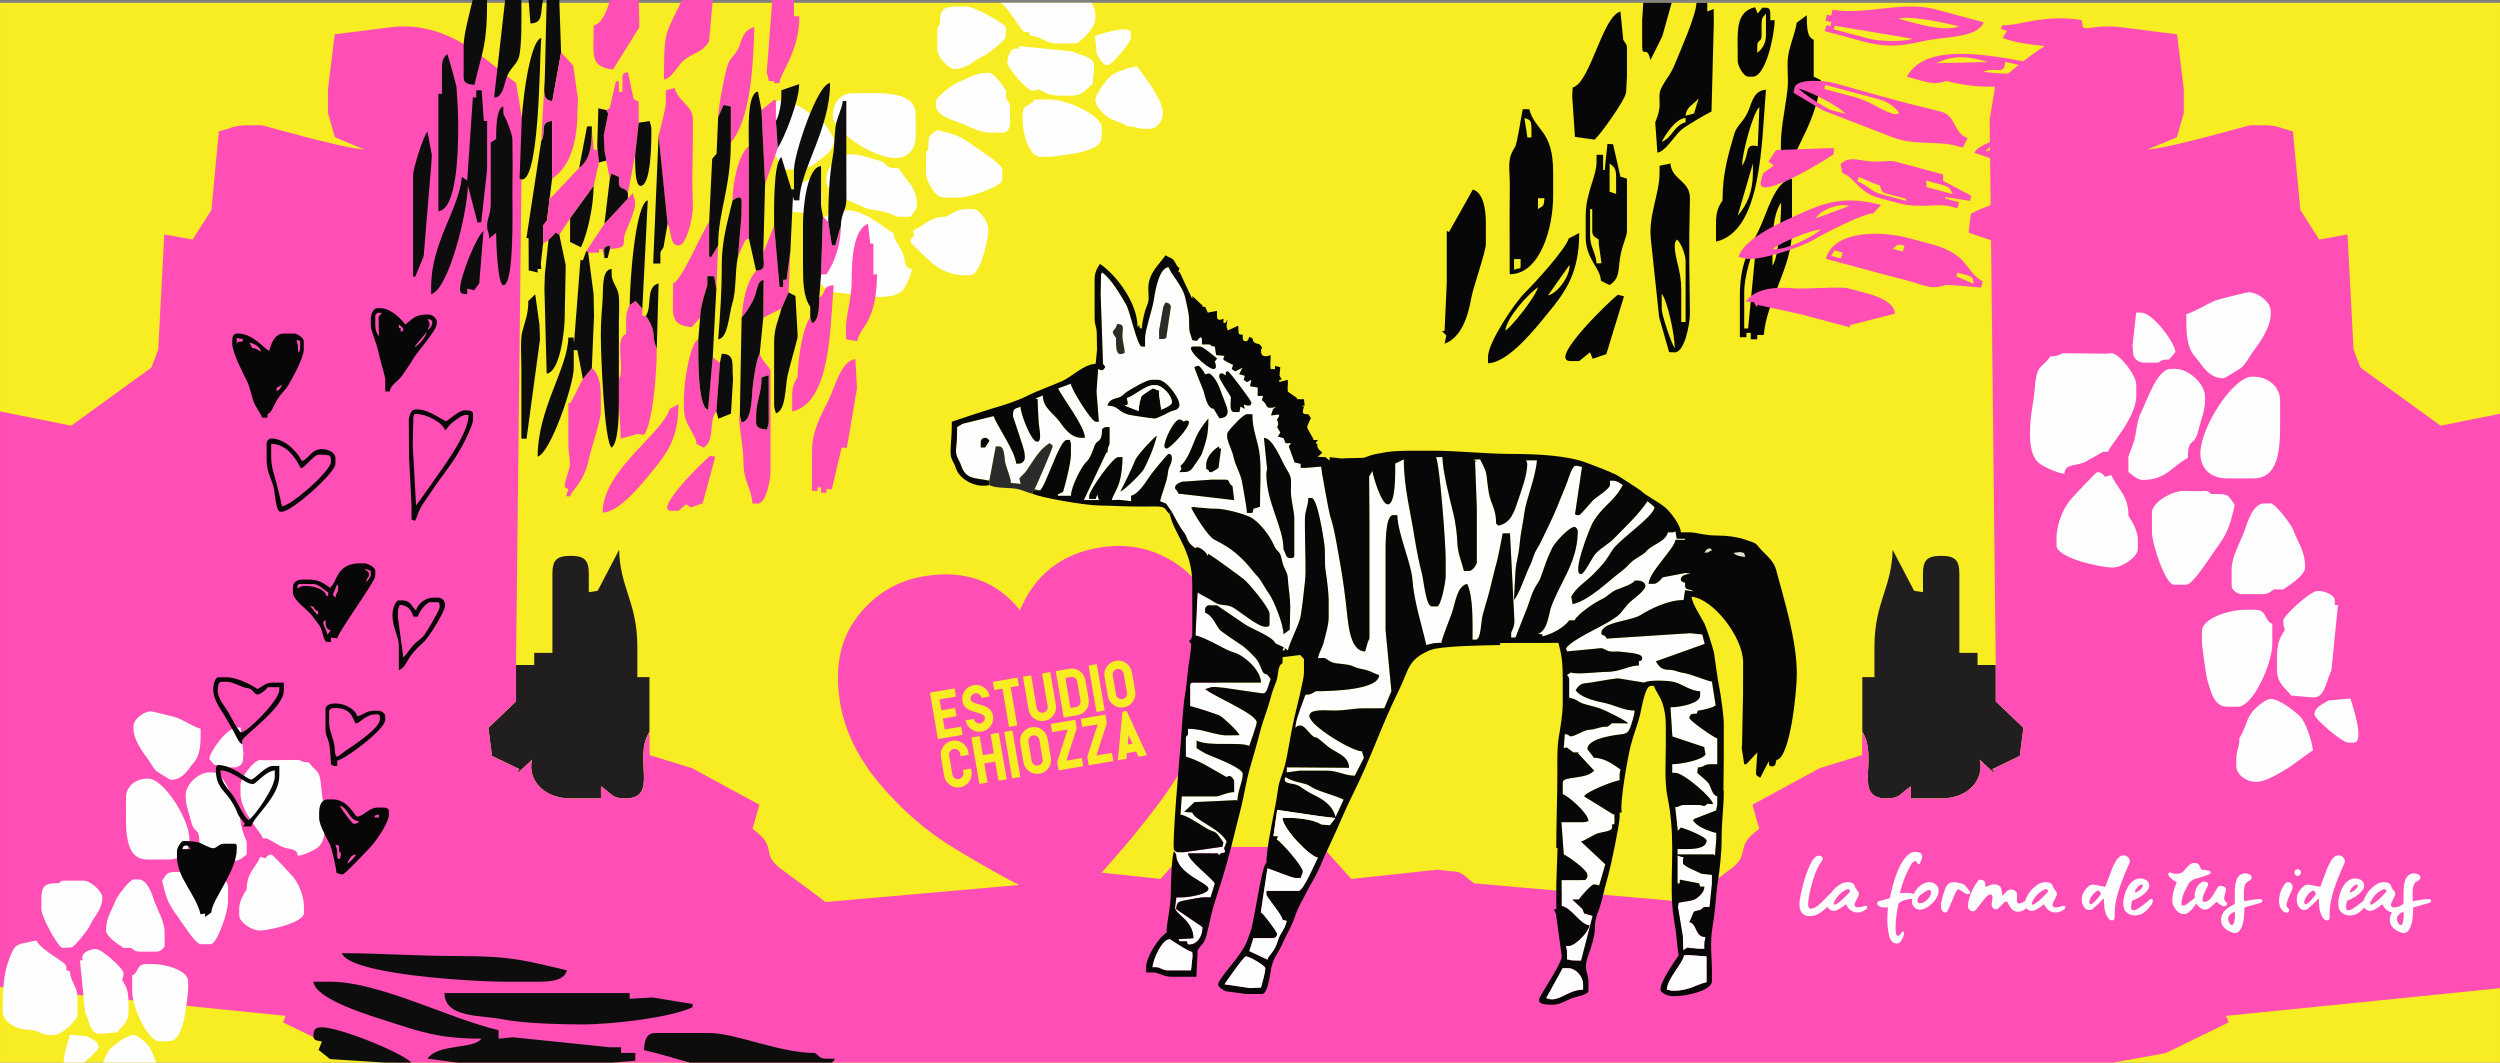 <?xml version="1.0" encoding="UTF-8"?>
<!DOCTYPE svg PUBLIC "-//W3C//DTD SVG 1.1//EN" "http://www.w3.org/Graphics/SVG/1.1/DTD/svg11.dtd">
<!-- Creator: CorelDRAW X7 -->
<svg xmlns="http://www.w3.org/2000/svg" xml:space="preserve" width="1063.85mm" height="452.182mm" version="1.1" style="shape-rendering:geometricPrecision; text-rendering:geometricPrecision; image-rendering:optimizeQuality; fill-rule:evenodd; clip-rule:evenodd"
viewBox="0 0 84572 35947"
 xmlns:xlink="http://www.w3.org/1999/xlink">
 <rect x="0" y="0" width="84572" height="35947" fill="#808080" stroke="none"/>
 <defs>
  <style type="text/css">
   <![CDATA[
    .fil3 {fill:none}
    .fil4 {fill:#FEFEFE}
    .fil0 {fill:#F8EC22}
    .fil1 {fill:#201E1E}
    .fil5 {fill:#070707}
    .fil6 {fill:#0D0D0D}
    .fil9 {fill:#2B2B2B}
    .fil10 {fill:#DFDFDF}
    .fil8 {fill:#FEFEFE}
    .fil2 {fill:#FF4FB6}
    .fil7 {fill:#FEFEFE;fill-rule:nonzero}
   ]]>
  </style>
   <clipPath id="id0">
    <path d="M0 94l84572 0 0 35853 -84572 0 0 -35853z"/>
   </clipPath>
 </defs>
 <g id="Capa_x0020_1">
  <polygon class="fil0" points="0,94 84572,94 84572,35947 0,35947 "/>
  <g style="clip-path:url(#id0)">
   <g id="_875094080">
    <path id="1" class="fil1" d="M17456 22497l616 0 0 -411 615 0 0 -2667c0,-472 143,-615 616,-615 472,0 615,143 615,615l0 616 300 -49 726 -1387c29,1300 616,1767 616,3282l0 1026 410 0 0 1847c-575,905 347,2256 -821,2256 -460,0 -450,-162 -820,-410l0 410 -1026 0c-950,0 -1464,-668 -1305,-1310l-534 498 106 -178 -927 -448 -121 -951 934 -893 0 -1231z"/>
    <path class="fil1" d="M67514 22497l-616 0 0 -411 -615 0 0 -2667c0,-472 -143,-615 -616,-615 -472,0 -615,143 -615,615l0 616 -300 -49 -726 -1387c-29,1300 -615,1767 -615,3282l0 1026 -411 0 0 1847c575,905 -347,2256 821,2256 460,0 450,-162 821,-410l0 410 1025 0c950,0 1464,-668 1305,-1310l534 498 -106 -178 927 -448 122 -951 -935 -893 0 -1231z"/>
    <path class="fil2" d="M73258 35627l2136 -1042 -87 -220 9851 -995 0 -19490 -2596 521 -2709 -1963 -235 -610 -205 -3898 -957 174 -637 -999 -252 -2662c-460,-108 -472,-206 -1026,-206l-410 0c-79,0 -2589,746 -3488,821l998 -414 233 -817 0 -821 -228 -1845 -1820 -231c-2109,-291 -3424,1277 -4312,1871l-205 1231 205 18465 0 1231 935 893 -122 951 -927 448 106 178 -534 -498c159,642 -355,1310 -1305,1310l-1025 0 0 -410c-371,248 -361,410 -821,410 -1168,0 -246,-1351 -821,-2256l-9 791 -1427 439 -2282 1239 231 813c-928,680 -188,818 -1043,1420 -171,121 -1418,1042 -1421,1059l-7179 -632c-370,-248 -361,-411 -821,-411l-415 -52 -2922 314 -971 -1082 -2257 0 0 0 -2255 0 -971 1082 -2922 -314 -415 52c-460,0 -451,163 -821,411l-7179 632c-2,-17 -1250,-938 -1421,-1059 -855,-602 -115,-740 -1042,-1420l230 -813 -2282 -1238 -1427 -439 -9 -792c-575,905 347,2256 -821,2256 -460,0 -450,-162 -820,-410l0 410 -1026 0c-950,0 -1464,-668 -1305,-1310l-534 498 106 -178 -927 -448 -121 -951 934 -893 0 -1231 206 -18465 -206 -1231c-887,-594 -2203,-2162 -4312,-1871l-1820 231 -228 1846 0 820 234 817 997 414c-898,-75 -3409,-821 -3487,-821l-411 0c-554,0 -565,98 -1026,206l-252 2662 -636 999 -958 -174 -205 3898 -234 610 -2710 1963 -2595 -521 0 19490 9850 995 -87 220 2136 1042 3419 616 93 1160 1001 481 -957 50 -889 1181 821 0 0 410 15797 0c85,-3828 6603,-2462 10463,-2462 554,0 566,-98 1025,-205 459,107 471,205 1025,205 3860,0 10378,-1366 10463,2462l15798 0 0 -410 820 0 -889 -1181 -957 -50 1001 -481 93 -1160 3419 -616z"/>
   </g>
  </g>
  <polygon class="fil3" points="0,94 84572,94 84572,35947 0,35947 "/>
  <g id="_875134592">
   <path class="fil4" d="M76287 25918l-211 0 0 105 -212 0 0 -370 -53 0 0 370c65,98 355,318 476,318 143,0 146,-25 264,-53 -153,-210 -238,-53 -264,-370z"/>
   <path class="fil4" d="M78455 24119c145,276 698,846 1111,846l0 -317c-462,222 -633,-418 -1111,-529z"/>
   <path class="fil4" d="M78772 23696c-172,115 -476,214 -476,476 0,138 921,952 1164,952l159 0c414,0 -78,-1376 -108,-1496l-739 68z"/>
   <path class="fil4" d="M78455 24119c478,111 649,751 1111,529l0 317c-413,0 -966,-570 -1111,-846z"/>
   <path class="fil4" d="M75758 24965c0,338 -106,403 -106,741l0 212c0,307 367,529 635,529l53 0c320,0 785,-302 1033,-448 129,-75 823,-598 871,-610 -28,-333 -250,-970 -434,-1154 -161,-160 -703,-592 -994,-592 -204,0 -579,363 -668,496 -181,270 -188,525 -390,826z"/>
   <path class="fil4" d="M75811 26023l0 -370 53 0 0 370 212 0 0 -105 211 0c26,317 111,160 264,370 -118,28 -121,53 -264,53 -121,0 -411,-220 -476,-318z"/>
   <path class="fil4" d="M77239 20997c0,161 24,194 53,318 -206,306 -265,497 -265,1005l0 317c0,509 291,623 477,892l687 61 105 0c362,0 424,-663 572,-901l222 -2221 -106 0 0 -158c0,-189 -359,-318 -529,-318l-53 0c-255,0 -1163,845 -1163,1005z"/>
   <path class="fil4" d="M74489 21368l0 317c0,164 140,1186 189,1346 109,358 221,876 657,876l370 0c516,0 1164,-1468 1164,-2116l0 -688c-280,-101 -165,-476 -582,-476l-317 0c-524,0 -1481,266 -1481,741z"/>
   <path class="fil4" d="M75494 19251l0 582c0,134 219,265 317,265l740 0c195,0 256,-82 371,-159l317 0c188,-126 740,-473 740,-740 0,-576 -245,-836 -391,-1249 -82,-233 -634,-921 -772,-921l-212 0c-393,0 -574,635 -687,953 -120,336 -423,856 -423,1269z"/>
   <path class="fil4" d="M69571 18193l0 265c0,396 1422,741 1904,741 320,0 846,-359 846,-635l0 -318c0,-285 -199,-616 -317,-793 0,-694 -338,-866 -584,-1382l-210 59c-61,-83 -122,-159 -264,-159 -40,0 -797,810 -885,913 -243,283 -490,807 -490,1309z"/>
   <path class="fil4" d="M74912 16871c95,180 63,186 370,211l83 173c92,-154 76,30 76,-173 0,-57 -155,-211 -264,-211l-265 0z"/>
   <path class="fil4" d="M72797 17347l0 635c0,434 465,1798 740,1798l423 0c228,0 813,-953 985,-1184 409,-550 480,-765 655,-1514 -247,-369 -193,-370 -794,-370 -95,-64 -93,-106 -211,-106l-211 12 -529 -12c-370,6 -1058,375 -1058,741z"/>
   <path class="fil4" d="M74912 16871l265 0c109,0 264,154 264,211 0,203 16,19 -76,173l-83 -173c-307,-25 -275,-31 -370,-211z"/>
   <path class="fil4" d="M74436 15336c0,549 381,847 899,847l899 0c992,0 899,-1341 899,-2328l0 -317c0,-463 -419,-794 -899,-794l-53 0c-633,0 -1745,1707 -1745,2592z"/>
   <path class="fil4" d="M72004 15971c114,77 300,265 476,265 824,0 1017,-493 1533,-741 0,-738 216,-352 350,-920 79,-335 232,-676 232,-1037l0 -106c0,-459 -558,-953 -1005,-953l-159 0c-467,0 -818,1119 -1004,1482 -162,315 -138,676 -253,1017 -222,655 -170,227 -170,993z"/>
   <path class="fil4" d="M69360 12056c-298,444 -461,211 -529,1111 -37,484 -159,875 -159,1482 0,428 54,770 275,994 113,115 662,376 889,381 27,-331 342,-256 635,-369 148,-57 654,-372 687,-372l158 0c15,-176 952,-1120 952,-1904l0 -371c0,-311 -572,-1058 -846,-1058l-159 14 -1427 -14c-155,1 -142,106 -476,106z"/>
   <path class="fil4" d="M72141 11683l21 267c0,165 168,318 371,318l423 0c187,0 31,-106 423,-106 45,-67 211,-229 211,-265 0,-263 -748,-1322 -1163,-1322l-162 -1 -124 1109z"/>
   <path class="fil4" d="M73431 11950l-105 0c-52,-193 -601,-927 -899,-952 0,-765 998,664 1004,952z"/>
   <path class="fil4" d="M73960 10628c0,584 -3,1086 278,1415 273,318 467,754 991,754 19,0 507,-296 563,-337 189,-139 265,-348 410,-542 220,-296 614,-828 614,-1290l0 -106c0,-313 -442,-635 -740,-635 -79,0 -1060,246 -1145,283 -241,103 -723,391 -971,458z"/>
   <path class="fil4" d="M76181 10522c-9,-414 -168,-212 -264,-476l159 0c186,0 606,255 581,423l-59 475 -47 1 0 -529 -370 106z"/>
   <path class="fil4" d="M72427 10998c298,25 847,759 899,952l105 0c-6,-288 -1004,-1717 -1004,-952z"/>
   <path class="fil4" d="M76181 10522l370 -106 0 529 47 -1 59 -475c25,-168 -395,-423 -581,-423l-159 0c96,264 255,62 264,476z"/>
  </g>
  <g id="_875129984">
   <path class="fil5" d="M55552 684l1 882c0,406 165,-66 280,468l401 -807 317 -1133 -961 0 -38 590z"/>
   <path class="fil5" d="M59593 831c0,-239 38,-242 147,-367l0 734c0,279 -131,468 -294,588l0 -220c0,-256 147,-113 147,-368l0 -367zm-808 1102l0 147c0,103 170,514 367,514l147 0c431,0 735,-1406 735,-1910l-147 0 0 -220c0,-222 -87,-203 -268,-204l-159 199 -88 -215c-682,159 -587,839 -587,1689z"/>
   <path class="fil5" d="M60778 771c-15,205 -194,688 -262,983 -95,407 2,857 -47,1275 -92,781 -277,1470 -211,2225l290 -90 0 220 147 0c34,-416 770,-1308 901,-2675l-240 -115 0 -1249c-250,-101 -221,-464 -237,-830l-341 256z"/>
   <path class="fil5" d="M53202 2961l-17 295 94 1374 658 93c170,-114 1096,-1414 1073,-1616l29 -513 0 -955c0,-165 -58,-161 -127,-295l-94 -953c-616,164 -1017,2410 -1616,2570z"/>
   <path class="fil5" d="M56214 4797c136,-257 464,-779 808,-808l0 147c-400,107 -452,532 -808,661zm808 -881c25,-302 226,-341 441,-588l-156 511 -285 77zm-1028 220l73 1028c263,-29 579,-564 788,-754 130,-119 784,-513 1043,-638l79 -3014 -5 -455 -216 88 0 -294 -367 0c-9,418 -547,1619 -705,2012 -188,469 -306,520 -473,849 -104,206 -68,298 -68,593 0,267 -149,584 -149,585z"/>
   <path class="fil5" d="M58785 7294l514 -1763 0 294c0,674 -202,1110 -514,1469zm147 -1689c0,-423 379,-1830 587,-1983l-55 1323c-491,-101 -243,244 -532,660zm-661 1175c-159,236 -221,410 -221,808l0 587c1553,-361 1537,-3303 1690,-5141 -390,33 -459,365 -577,672 -164,426 -402,505 -495,827 -208,716 -397,1338 -397,2247z"/>
   <path class="fil5" d="M51219 9130l0 -367 221 0c-10,445 56,241 -221,367zm808 -2424l221 0c-25,293 -30,240 -221,368l0 -368zm-457 -2714c196,62 237,82 237,364l0 294 -138 -1 -99 -657zm-498 5285c1042,0 1469,-1591 1469,-2644l0 -808c0,-1443 -608,-1382 -808,-2130l-220 0c-51,221 -185,1161 -263,1280 -294,446 -165,709 -175,1367 -14,988 -3,1858 -3,2935z"/>
   <path class="fil5" d="M59136 11111l-131 2 0 -1249c0,-467 229,-1298 401,-1546l-270 2793zm824 -2128c0,-784 -32,-1662 294,-2130 0,501 -86,1891 -294,2130zm-294 2350c97,-1162 955,-2303 955,-3525l0 -1763c-578,49 -851,1194 -1124,1741 -355,710 -639,1161 -639,2225l0 1396 221 0 0 -147 147 0 0 220 220 0 0 -147 220 0z"/>
   <path class="fil5" d="M53790 7074l74 0 0 734c0,196 106,217 220,294l0 147 93 658 -167 3c-32,-396 -220,-536 -220,-955l0 -881zm661 -1543c149,109 220,169 220,441l0 587 -220 -73 0 -955zm0 4113c342,-229 286,-465 350,-899 67,-456 238,-729 238,-937l0 -1763 -222 -69 -249 -1098 -190 -8 -93 880 -54 2 0 -514 -221 0 0 220c0,530 -367,1055 -367,1836l0 734c0,733 505,1050 514,1469l294 147z"/>
   <path class="fil5" d="M56214 10452l0 -514c184,212 441,1380 441,1836 -104,-120 -441,-1121 -441,-1322zm808 -1616l0 2056 -147 0 0 -1101c0,-644 -220,-1038 -220,-1469 0,-142 23,-131 73,-220 134,98 294,510 294,734zm125 -955l22 -1175c0,-603 -614,-613 -661,-1175l-367 76 0 218c0,766 -383,1432 -294,2277l281 2637 336 1173 191 9c329,0 514,-946 514,-1322l-22 -1689 0 -1029z"/>
   <path class="fil5" d="M48869 11627c536,-194 783,-858 898,-1526 63,-367 497,-1575 497,-1852l0 -735c0,-435 -89,-1008 -440,-1101l-807 1438 -75 -43 0 1763 -74 1621 -87 9 147 147 -59 279z"/>
   <path class="fil5" d="M50925 11186c37,-442 789,-1259 1102,-1469 -73,315 -863,1309 -1102,1469zm2171 -2226c25,389 -426,978 -729,1032l729 -1032zm-2758 3328c708,-16 1650,-1238 2038,-1708 605,-734 1047,-1371 1047,-2699l-352 184c-131,396 -1161,1517 -1503,1855 -322,319 -1230,1662 -1230,2148l0 220z"/>
   <path class="fil5" d="M54938 10025l-204 -54c-122,56 -2425,2243 -1605,2243l294 0 365 -297 89 219 462 -154 599 -1957z"/>
  </g>
  <path class="fil4" d="M5020 24570l-294 -84 0 421 -37 -1 -47 -378c-20,-133 314,-337 463,-337l126 0c-76,211 -203,49 -211,379zm2989 379c-238,20 -675,605 -716,758l-84 0c5,-229 800,-1367 800,-758zm-2989 -379c8,-330 135,-168 211,-379l-126 0c-149,0 -483,204 -463,337l47 378 37 1 0 -421 294 84zm1768 84c0,465 3,865 -221,1127 -217,253 -371,600 -789,600 -15,0 -403,-236 -448,-268 -150,-111 -211,-277 -326,-432 -175,-235 -489,-659 -489,-1027l0 -84c0,-249 352,-505 590,-505 62,0 843,196 911,225 192,82 575,312 772,364zm421 1053l84 0c41,-153 478,-738 716,-758 0,-609 -795,529 -800,758zm1027 -212l-17 212c0,131 -133,253 -294,253l-337 0c-149,0 -25,-84 -337,-84 -35,-54 -168,-183 -168,-211 0,-210 595,-1053 926,-1053l129 0 98 883zm2214 296c237,354 367,168 421,885 29,385 127,696 127,1179 0,341 -43,614 -219,792 -90,91 -527,299 -707,303 -22,-264 -273,-204 -507,-294 -117,-45 -519,-296 -546,-296l-126 0c-12,-140 -758,-892 -758,-1516l0 -295c0,-248 456,-842 674,-842l126 11 1137 -11c123,1 112,84 378,84zm-2104 3117c-91,61 -239,210 -379,210 -656,0 -810,-392 -1221,-589 0,-588 -171,-280 -278,-733 -63,-266 -185,-538 -185,-825l0 -85c0,-365 444,-758 800,-758l126 0c372,0 652,891 800,1179 129,251 109,539 201,810 177,521 136,181 136,791zm-1937 -506c0,437 -303,674 -715,674l-716 0c-789,0 -715,-1067 -715,-1853l0 -252c0,-369 334,-632 715,-632l42 0c505,0 1389,1359 1389,2063zm-378 1222l-211 0c-87,0 -210,123 -210,168 0,161 -13,16 60,138l66 -138c245,-20 219,-25 295,-168zm1683 379l0 505c0,346 -370,1432 -589,1432l-337 0c-181,0 -647,-759 -783,-943 -326,-438 -383,-609 -522,-1205 197,-293 153,-295 632,-295 76,-51 74,-84 168,-84l168 10 421 -10c295,5 842,299 842,590zm-1683 -379c-76,143 -50,148 -295,168l-66 138c-73,-122 -60,23 -60,-138 0,-45 123,-168 210,-168l211 0zm4251 1053l0 210c0,315 -1132,590 -1515,590 -255,0 -674,-285 -674,-506l0 -252c0,-228 158,-491 253,-632 0,-552 268,-689 464,-1100l167 47c49,-66 98,-126 211,-126 31,0 634,645 704,727 193,225 390,642 390,1042zm-6819 -337c0,447 -276,639 -421,968 -71,161 -550,756 -632,742l-294 16c-133,4 -716,-1041 -716,-1305l0 -337c0,-473 129,-548 590,-548 76,-50 74,-84 168,-84l674 0c240,0 631,381 631,548zm2105 1179l0 463c0,106 -175,211 -253,211l-589 0c-155,0 -204,-66 -295,-127l-252 0c-150,-100 -590,-376 -590,-589 0,-458 195,-666 312,-994 65,-185 504,-733 614,-733l169 0c313,0 457,505 547,758 95,268 337,682 337,1011zm799 1684l0 253c0,131 -111,944 -150,1071 -87,285 -176,698 -523,698l-295 0c-410,0 -926,-1168 -926,-1685l0 -547c223,-81 132,-379 463,-379l253 0c416,0 1178,211 1178,589zm-2188 -294c0,128 -20,154 -43,252 164,244 211,396 211,800l0 253c0,405 -232,496 -380,709l-546 49 -84 0c-288,0 -337,-527 -456,-716l-176 -1769 84 0 0 -126c0,-150 286,-253 421,-253l42 0c204,0 927,673 927,801zm-1937 -211l3 119 124 49c0,328 252,498 252,885l0 589c0,171 -535,674 -800,674l-84 0c-262,0 -306,-49 -468,-121 -131,-57 -390,-55 -546,-85 -279,-56 -628,-283 -628,-594l0 -210c0,-530 36,-1054 181,-1462 241,-677 240,-562 956,-728 175,365 1010,720 1010,884zm1246 3249c68,-196 156,-382 236,-461 128,-127 560,-472 791,-472 162,0 461,290 532,395 119,178 144,348 240,538l-1799 0zm-278 -554c-380,89 -516,598 -884,421l0 133 -173 0c6,-329 200,-878 217,-945l588 55c137,91 379,170 379,378 0,65 -254,316 -502,512l-168 0c240,-150 465,-405 543,-554zm0 0c-78,149 -303,404 -543,554l-341 0 0 -133c368,177 504,-332 884,-421z"/>
  <path class="fil5" d="M14012 11742l429 -520c-39,166 -275,479 -429,520zm-520 -765c33,23 153,111 153,153 0,85 -24,74 -92,92l0 -122 -61 0 0 -123zm980 -183c90,7 153,40 153,122 0,95 -90,203 -153,245 25,-107 61,-103 61,-214 0,-16 -50,-132 -61,-153zm-1666 -76l12 657c-71,-81 -123,-221 -123,-367l0 -306c0,-82 44,-91 92,-123l132 9 -113 130zm-264 76l0 214c0,160 199,609 253,880 38,189 237,874 237,925l0 429 153 0c19,-221 299,-354 417,-533 134,-202 270,-382 390,-590 138,-239 786,-944 786,-1172l0 -62c0,-103 -137,-244 -276,-244l-92 0c-390,0 -494,196 -704,336 -136,-203 -507,-551 -827,-551l-123 0c-132,0 -214,219 -214,368zm-3007 2224c-23,115 -99,171 -178,224l1 -120 177 -104zm-1099 -1428c177,40 356,139 400,305l-196 -106 -109 -17 -95 -182zm1631 59l-38 -151 123 34 1 241c0,100 -16,101 -61,153l-25 -277zm-2058 -213l214 33c-33,121 -8,86 -153,90l-61 61 0 -184zm-153 61l0 123c0,306 370,1015 490,1254 97,192 144,446 218,670 79,240 265,444 303,585l183 0 0 -122c142,-38 237,-349 331,-497 123,-194 271,-312 374,-483 121,-200 520,-923 520,-1193l0 -306c0,-99 -242,-245 -306,-245l-367 0c-306,0 -431,327 -490,582 -173,-46 -528,-582 -1072,-582l-31 0c-99,0 -153,111 -153,214zm1317 3917l0 -398c683,0 976,827 1011,827 111,0 435,-459 582,-459l183 0c106,0 119,22 215,30 16,69 30,71 30,153l0 61c0,300 -1337,1474 -1654,1500 -59,-255 -130,-581 -202,-839 -83,-299 -165,-500 -165,-875zm-153 -428l0 581c0,371 139,595 226,876 57,182 80,868 233,868l61 0c322,0 1808,-1312 1808,-1621l0 -184c0,-249 -370,-360 -602,-295 -229,64 -353,339 -532,387 -154,-322 -585,-765 -1041,-765 -72,0 -153,81 -153,153zm4962 -826c0,-83 14,-85 30,-153l92 0c326,0 881,292 950,550 100,-73 134,-187 306,-306 94,-65 262,-214 398,-214l92 0c0,518 -543,1303 -772,1647 -98,147 -964,1384 -1004,1413l-113 -2049 21 -888zm-153 61l8 1223 83 1653 2 486 121 34c89,-185 84,-261 204,-469 88,-152 171,-262 268,-405 182,-269 363,-531 557,-791 209,-280 361,-505 534,-812 85,-152 397,-753 397,-950l0 -183c0,-94 -89,-123 -184,-123l-122 0c-175,0 -567,367 -613,367 -38,0 -596,-397 -919,-397l-122 0c-132,0 -214,219 -214,367zm-184 8017l-184 -1346 0 -214c0,-112 36,-108 61,-215 275,6 402,183 460,398l153 0c35,-149 274,-490 429,-490l214 0c71,0 92,22 92,92l0 92c0,86 -441,826 -515,924 -100,134 -258,217 -381,353 -82,90 -264,358 -329,406zm429 -1591c-119,-79 -168,-337 -460,-337l-122 0c-120,0 -215,322 -215,459l0 62c0,369 215,727 215,1009l0 827c197,-53 293,-337 416,-503 141,-190 300,-320 464,-484 136,-136 682,-984 682,-1186l0 -31c0,-148 -97,-245 -245,-245l-153 0c-274,0 -526,217 -582,429zm-3063 336c0,172 19,323 183,337l-122 153c-17,-206 -250,-439 -61,-490zm-522 -489l122 34c53,189 155,65 155,211 0,41 -34,46 -46,49l-231 -294zm903 -698l47 -6 0 123c0,148 -77,137 -91,305l-92 -91 136 -331zm-1239 -37l459 0c174,0 389,239 490,276l0 122 -61 0c-62,-234 -417,-336 -735,-336 -114,0 -178,47 -245,92 0,-99 -8,-154 92,-154zm2328 -336c0,-108 -89,-96 -153,-184l213 65 1 149c0,68 -115,202 -153,245 15,-178 92,-148 92,-245l0 -30zm-1317 459c-228,-152 -351,-275 -735,-275l-184 0c-199,0 -337,77 -337,275l0 153c0,264 463,564 635,773 53,64 260,345 295,409 82,148 105,501 234,501l122 0 0 -149 215 27c4,-179 1286,-1924 1286,-2112l0 -184c0,-103 -252,-244 -367,-244l-153 0c-808,0 -764,645 -1011,826zm-3798 3488c0,-108 12,-306 122,-306l184 0c179,0 414,130 555,181 115,42 187,18 279,88 66,49 116,160 207,160 95,0 309,-168 337,-245l399 0 0 92c0,352 -1096,1438 -1287,1438 -86,0 -372,-574 -430,-672 -101,-174 -366,-468 -366,-736zm-153 -61c0,397 273,697 428,979 66,119 173,305 257,448 76,129 181,409 295,440l0 -123c0,-142 1409,-1100 1409,-1683l0 -275 -399 0c-221,0 -335,133 -490,214 -215,-144 -700,-398 -1041,-398l-276 0c-133,0 -183,263 -183,398zm3920 765c0,-94 90,-122 184,-122l31 0c644,0 588,520 704,520 98,0 337,-306 643,-306l61 0c71,0 92,21 92,92l0 92c0,274 -853,845 -1084,997 -387,256 -413,425 -447,-80 -17,-257 -184,-531 -184,-826l0 -367zm-122 -92l0 674c0,254 89,297 130,543 23,136 53,487 53,650 56,37 54,61 123,61l92 0 0 -183c236,-20 1623,-1042 1623,-1377l0 -123c0,-99 -133,-183 -245,-183l-153 0c-238,0 -392,170 -551,183 -56,-237 -430,-428 -705,-428l-61 0c-138,0 -306,58 -306,183zm-1716 2295c0,362 -668,1322 -888,1469 -161,-118 -368,-597 -508,-808 -182,-273 -432,-441 -441,-875 416,0 834,459 1072,459l30 0c105,0 419,-433 735,-459l0 214zm154 -367l-215 0c-265,0 -621,459 -735,459 -157,0 -606,-489 -1133,-489 -37,55 -62,53 -62,122l0 61c0,515 254,656 460,948 79,112 205,308 251,453 55,173 168,253 270,405l-66 88 280 3c80,-343 950,-998 950,-1713l0 -337zm2297 3305c76,-144 113,-302 306,-306 -50,74 -219,283 -306,306zm-337 -367c0,-132 -36,-166 -61,-276l121 35 1 149c0,102 61,64 61,122 0,116 -20,58 -30,184 -69,-18 -92,-7 -92,-92l0 -122zm1256 -1194c22,-87 41,-82 153,-91l0 91 -153 0zm-705 215c-41,0 -432,-510 -459,-612 291,77 302,512 643,520 -46,62 -70,92 -184,92zm-367 1713c70,0 799,-784 911,-895 169,-167 651,-841 651,-1124l0 -123c0,-94 -90,-122 -184,-122l-184 0c-316,0 -497,306 -704,306 -80,0 -308,-582 -827,-582l-154 0c-240,0 -306,220 -306,459l0 184c0,220 263,681 358,867 62,123 224,802 224,969 53,25 136,61 215,61zm-5299 -979c86,0 118,70 153,122l-276 0c17,-70 32,-122 123,-122zm857 2264c0,-408 858,-1389 858,-2142l0 -91c0,-71 -21,-92 -92,-92l-337 0c-178,0 -247,153 -367,153 -114,0 -353,-140 -459,-185 -94,-40 -401,-60 -552,-60 -68,0 -215,219 -215,337l0 214c0,687 639,1253 797,1928l154 -23 -1 114 214 -153z"/>
  <g id="_875104224">
   <path class="fil2" d="M70793 6748l-812 -218c-374,-100 101,-136 -363,-374l843 -170 1178 -13 102 160 -126 780 -822 -165z"/>
   <path class="fil2" d="M71655 2989c221,59 232,24 375,-45l-677 -181c-256,-69 -464,4 -614,125l203 55c235,63 140,-108 375,-45l338 91zm-1215 472l-135 -36c-95,-26 -432,-284 -383,-465l36 -136c107,-397 1477,-329 1941,-205l-36 135 203 55c205,54 166,129 122,297l-223 97 177 134c-315,590 -919,334 -1702,124z"/>
   <path class="fil2" d="M72003 1911c-192,-37 -682,9 -970,0 -399,-13 -789,-214 -1187,-273 -742,-108 -1423,-108 -2102,-354l154 -245 -203 -55 36 -135c393,71 1397,-387 2688,-170l47 250 1151 308c31,255 373,318 706,424l-320 250z"/>
   <path class="fil2" d="M68115 8351l-276 -57 -1244 -425 77 -630c147,-129 1574,-661 1754,-589l480 100 880 236c152,40 134,93 241,189l855 322c-304,527 -2472,342 -2767,854z"/>
   <path class="fil2" d="M67166 5123c271,-62 833,-235 944,-545l-135 -36c-197,341 -602,285 -809,581zm1012 -527c284,51 369,-124 650,-261l-509 17 -141 244zm-457 893l-929 -321c91,-235 662,-395 890,-540 141,-91 666,-596 845,-804l2797 672 417 117 -133 177 270 72 -90 338c-388,-94 -1628,105 -2029,153 -478,58 -555,154 -899,226 -215,45 -291,-10 -563,-83 -246,-66 -575,-7 -576,-7z"/>
   <path class="fil2" d="M65500 2137l1751 -38 -270 -73c-621,-166 -1072,-88 -1481,111zm1593 282c390,105 1780,103 1972,-52l-1232 -276c-28,478 -285,164 -740,328zm-1246 319c-257,88 -432,102 -799,4l-541 -145c716,-1342 3423,-601 5154,-288 -126,351 -449,333 -761,366 -433,46 -564,246 -884,252 -712,15 -1332,35 -2169,-189z"/>
   <path class="fil2" d="M61941 8656l338 90 54 -203c-413,-101 -208,-112 -392,113zm2432 -147l55 -203c-276,-49 -228,-31 -393,113l338 90zm2389 1092c-9,-196 -17,-238 -278,-308l-270 -73 -33 128 581 253zm-4993 -846c257,-960 1828,-961 2799,-701l744 199c1330,357 1124,902 1763,1271l-54 203c-216,-7 -1115,-117 -1244,-74 -484,161 -694,-22 -1303,-176 -914,-231 -1713,-456 -2705,-722z"/>
   <path class="fil2" d="M62070 871l-34 120 1150 309c431,115 1253,110 1524,12l-2640 -441zm2164 -234c723,194 1523,440 2035,256 -461,-124 -1763,-388 -2035,-256zm-2238 -309c1094,198 2358,-311 3484,-10l1624 436c-187,520 -1310,489 -1881,606 -742,152 -1227,302 -2208,39l-1286 -345 54 -203 136 37 36 -136 -203 -54 54 -203 136 36 54 -203z"/>
   <path class="fil2" d="M64470 6794l18 -67 -676 -182c-181,-48 -174,-151 -217,-275l-135 -37 -584 -248 -43 153c356,128 439,335 825,439l812 217zm1584 -228c-63,-164 -100,-245 -351,-312l-542 -145 14 221 879 236zm-3789 -1015c295,-259 499,-149 914,-101 437,51 731,-39 923,12l1624 436 9 221 950 501 -40 177 -833 -132 -15 50 474 127 -55 203 -203 -55c-488,-131 -1062,78 -1782,-115l-677 -181c-675,-181 -843,-724 -1226,-836l-63 -307z"/>
   <path class="fil2" d="M61956 3727l473 127c-149,-222 -1163,-747 -1583,-860 85,125 924,683 1110,733zm1688 -346l-1895 -508 -36 136 1015 272c593,159 902,459 1299,565 131,35 126,11 221,-13 -57,-147 -397,-396 -604,-452zm911 120l1088 271c555,148 414,717 919,899l-160 319 -201 -53c-706,-189 -1414,-1 -2171,-292l-2360 -910 -998 -599 39 -178c81,-304 998,-240 1345,-147l1551 436 948 254z"/>
   <path class="fil2" d="M59059 10205c311,-446 984,-510 1628,-451 353,33 1574,-69 1830,-1l677 181c401,108 906,332 906,678l-1525 388 21 80 -1624 -435 -1513 -332 -29 78 -99 -171 -272 -15z"/>
   <path class="fil2" d="M59973 8419c417,75 1355,-416 1626,-653 -309,-10 -1419,472 -1626,653zm2588 -1451c-353,-119 -1006,151 -1131,417l1131 -417zm-3748 1720c189,-649 1548,-1215 2077,-1456 826,-376 1522,-626 2745,-299l-256 280c-397,22 -1684,695 -2080,926 -374,218 -1836,723 -2283,603l-203 -54z"/>
   <path class="fil2" d="M62034 5007l-1 202c-81,99 -2666,1681 -2463,925l72 -271 364 -262 -179 -137 255 -387 1952 -70z"/>
  </g>
  <path class="fil6" d="M13922 35947c-413,-387 -2462,-1194 -3031,-1194 -222,0 -289,67 -289,289 0,171 144,158 289,192l-115 283 389 311 1870 119 887 0zm13642 -327c-1206,0 -2677,-674 -3566,-674l-1831 0c-320,0 -361,276 -386,577 631,147 1087,299 1559,424l4799 0c52,-40 86,-84 100,-134l-290 0c-216,0 -211,-77 -385,-193zm-7903 -964c1112,0 3058,-242 3759,-578l18 -112 -1360 -223 -779 45 0 -193 -6264 0c19,866 1248,734 2000,892 583,123 1868,169 2626,169zm-2795 193c-1680,-392 -4038,-1638 -5686,-1638l-578 0c65,598 1938,1152 2516,1338 1097,354 1734,588 3170,588 -270,369 -1449,154 -1831,676l1023 134 5224 0 786 -62 2 -265 -482 0 0 -193 -385 0 -3272 -337 -487 47 0 -288zm2313 -2024c-1405,-328 -1850,-483 -3662,-483 -1442,0 -2577,-96 -3952,-96 261,720 4389,965 5590,965l868 0c485,0 1049,14 1156,-386z"/>
  <g id="_875142816">
   <path class="fil7" d="M62046 30206c28,23 39,53 31,89 -7,36 -22,74 -46,111 -26,43 -51,80 -74,111 -23,30 -47,59 -71,87 -47,52 -95,100 -146,146 -52,47 -110,91 -176,134 -107,72 -219,109 -334,109 -38,0 -73,-4 -104,-10 -61,-13 -112,-41 -152,-83 -40,-42 -68,-94 -83,-157 -13,-56 -19,-113 -17,-171 1,-58 7,-114 17,-170 18,-108 39,-212 63,-315 24,-102 52,-205 83,-309 31,-104 66,-206 105,-307 39,-100 83,-200 133,-299 26,-56 63,-108 111,-156 48,-48 102,-71 163,-71 13,1 27,4 41,8 14,4 26,11 36,21 21,22 32,46 32,74 0,23 -5,44 -16,62 -11,18 -22,35 -34,50l-44 67c-36,56 -68,112 -94,170 -26,58 -51,117 -74,178 -48,137 -91,278 -130,423 -39,145 -67,285 -85,418 -7,42 -11,82 -13,123 -1,40 -1,76 3,107 3,27 12,49 26,67 14,18 35,27 65,27 25,0 52,-5 82,-17 29,-11 60,-27 91,-47 32,-20 62,-42 92,-67 30,-24 58,-49 84,-74 54,-53 103,-100 146,-143 43,-43 85,-88 126,-134 28,-31 56,-53 83,-64 27,-12 54,-8 80,12zm814 116c-16,33 -33,66 -49,99 -17,33 -33,67 -50,102 -11,23 -19,49 -22,78 -3,29 4,52 22,70 12,12 25,19 41,21 16,3 30,4 43,4 32,0 62,-3 92,-9 30,-6 60,-13 91,-23 23,-8 47,-16 72,-21 25,-6 44,-2 57,13 8,14 12,29 11,46 -1,17 -8,33 -23,46 -47,38 -94,67 -143,88 -48,20 -103,31 -164,33 -58,2 -111,-9 -158,-32 -48,-23 -91,-54 -129,-92 -18,-18 -37,-41 -56,-70 -19,-29 -35,-58 -48,-88 -23,18 -41,33 -53,43 -12,11 -27,22 -43,34 -28,20 -56,39 -85,57 -28,18 -57,35 -89,52 -51,26 -101,40 -150,40 -50,1 -99,-19 -146,-60 -48,-43 -75,-90 -81,-140 -6,-50 0,-102 16,-155 27,-77 61,-149 103,-215 42,-66 89,-125 142,-178 60,-59 124,-110 194,-153 70,-43 148,-66 232,-70 43,0 83,5 121,13 38,8 69,24 94,47 25,21 40,48 47,81 6,33 20,62 42,87 21,25 42,51 62,79 23,38 34,69 32,93 -2,24 -10,51 -25,80zm-809 277c12,7 24,8 36,3 13,-5 23,-10 31,-15 45,-28 87,-58 127,-90 41,-32 80,-67 118,-103 33,-31 65,-63 95,-94 31,-31 61,-63 90,-96 17,-17 28,-35 33,-54 5,-19 0,-35 -15,-50 -20,-25 -51,-28 -94,-10 -91,39 -171,93 -240,161 -76,74 -139,165 -191,274 -5,10 -7,23 -8,39 -1,15 5,27 18,35zm2754 -259c-4,24 -14,41 -31,50 -18,9 -40,15 -66,16 -20,2 -37,3 -53,4 -16,1 -31,2 -46,4 -30,3 -59,8 -88,14 -29,5 -57,12 -85,21 -23,8 -46,17 -69,27 -23,10 -46,21 -67,34 -13,9 -26,17 -37,25 -12,8 -23,17 -35,25 -15,64 -27,124 -37,178 -10,54 -18,106 -26,156 -7,49 -14,98 -20,145 -5,47 -10,95 -13,144 -5,63 -8,126 -8,189 0,64 5,130 15,197 3,27 11,48 22,64 12,17 28,25 50,25 18,0 35,-8 52,-25 11,-13 22,-26 31,-39 9,-13 18,-27 28,-42 7,-8 15,-18 25,-30 10,-11 24,-13 42,-5 18,8 27,21 27,39 0,17 -2,35 -7,53 -12,43 -26,85 -44,126 -17,41 -40,80 -68,116 -36,46 -81,69 -136,69 -38,0 -72,-9 -104,-29 -47,-32 -83,-71 -107,-118 -24,-47 -42,-99 -53,-157 -23,-109 -38,-216 -44,-323 -5,-106 -7,-214 -3,-323 1,-39 4,-86 7,-141 3,-54 7,-98 10,-133 -33,2 -61,3 -84,4 -23,0 -49,0 -77,-2 -66,-3 -120,-24 -163,-64 -35,-33 -45,-68 -32,-104 6,-15 16,-25 28,-32 13,-7 25,-12 39,-15 42,-13 85,-25 128,-36 43,-10 86,-22 129,-36 18,-5 34,-9 47,-13 13,-4 29,-10 47,-16 5,-22 9,-39 12,-52 4,-13 7,-28 10,-45 13,-53 26,-104 38,-154 13,-51 26,-102 39,-155 28,-112 60,-219 96,-322 37,-102 79,-207 129,-316 33,-69 70,-136 111,-199 41,-64 88,-124 141,-180 93,-97 189,-145 290,-143 24,2 50,5 78,10 27,5 53,13 77,24 24,12 42,29 55,51 13,22 19,48 17,76 -3,43 -12,84 -27,125 -15,40 -35,80 -59,120 -7,9 -17,14 -30,14 -13,0 -21,-3 -25,-9 -8,-14 -16,-26 -23,-38 -8,-11 -16,-24 -24,-37 -10,-11 -26,-17 -49,-17 -23,0 -45,9 -65,26 -19,17 -38,40 -56,68 -43,69 -81,137 -114,204 -33,67 -65,136 -94,207 -33,77 -62,154 -87,231 -25,77 -48,157 -72,241 -5,17 -9,33 -13,51 -4,17 -7,35 -9,53 15,-2 34,-3 57,-4 23,-1 47,-2 71,-3 23,-2 47,-3 69,-3 22,0 41,0 58,0 38,2 74,5 108,10 33,5 64,12 92,20 20,6 38,20 55,39 16,20 23,42 20,65zm148 433c-74,0 -136,-25 -187,-73 -50,-49 -79,-109 -85,-180 -5,-69 7,-145 37,-227 30,-83 74,-159 134,-230 52,-63 117,-115 194,-157 76,-43 155,-64 236,-64 43,0 84,9 124,26 39,18 76,45 109,83 39,45 61,98 66,159 4,39 0,78 -10,116 -14,63 -44,126 -87,190 -44,65 -95,123 -154,176 -58,53 -121,96 -187,130 -66,34 -129,51 -190,51zm-15 -218c56,0 106,-12 150,-37 43,-25 84,-57 122,-97 35,-34 64,-74 88,-118 24,-45 33,-91 26,-139 -3,-18 -14,-34 -33,-47 -19,-13 -36,-16 -51,-10 -45,18 -87,41 -126,67 -40,26 -80,54 -121,82 -85,57 -127,136 -127,237 0,18 8,33 23,45 14,11 31,17 49,17zm1207 -346c-23,57 -47,116 -71,175 -25,60 -50,118 -75,176 -18,44 -37,88 -57,131 -19,43 -42,87 -66,134 -9,16 -19,28 -31,34 -13,7 -25,11 -39,13 -33,0 -60,-12 -82,-36 -23,-24 -38,-48 -46,-71 -15,-48 -22,-94 -20,-138 2,-45 8,-91 20,-139 18,-77 38,-153 60,-226 23,-74 48,-147 76,-219 23,-58 54,-104 94,-139 49,-39 115,-59 198,-59 43,0 78,4 106,12 28,9 55,14 79,18 48,3 91,17 130,40 39,24 72,54 100,88 23,28 45,56 65,82 19,26 38,53 57,82 4,8 6,17 3,28 -2,11 -8,20 -16,28 -23,20 -46,30 -69,30 -13,0 -28,-4 -45,-11 -16,-7 -31,-15 -44,-24 -22,-13 -43,-27 -66,-43 -22,-15 -47,-32 -75,-51 -12,-8 -24,-16 -37,-24 -13,-9 -27,-13 -40,-13 -21,0 -41,13 -58,37 -17,25 -34,53 -51,85zm1173 -265c49,-20 95,-30 136,-30 51,0 101,11 148,32 28,14 50,31 66,54 16,22 28,49 36,82 10,43 16,80 20,111 3,30 7,64 12,102 21,-13 39,-26 52,-38 13,-13 26,-27 39,-43 33,-40 65,-70 96,-91 30,-20 64,-31 102,-31 27,0 54,4 82,13 28,8 51,20 69,37 28,20 45,42 51,67 6,24 9,51 9,79 -2,34 -3,69 -4,104 -1,34 -1,69 -1,104 0,26 11,46 33,59 22,13 45,16 68,7 53,-18 98,-37 136,-58 38,-20 76,-45 114,-73 18,-13 37,-23 56,-31 19,-7 37,-2 55,16 28,33 30,70 5,112 -21,38 -46,74 -73,110 -27,35 -57,68 -90,97 -38,33 -79,60 -124,80 -44,19 -89,29 -133,29 -47,0 -91,-9 -135,-28 -44,-19 -80,-48 -108,-85 -23,-32 -43,-63 -62,-94 -18,-32 -34,-63 -49,-94 -13,-27 -32,-41 -57,-43 -25,-1 -46,7 -64,25 -33,33 -65,65 -96,97 -30,31 -61,62 -92,94 -10,10 -25,20 -44,31 -19,10 -35,16 -50,16 -40,0 -73,-15 -99,-45 -40,-44 -55,-98 -47,-161 3,-24 8,-53 15,-86 6,-33 10,-65 11,-95 1,-31 -3,-57 -10,-80 -8,-22 -24,-34 -51,-35 -28,-4 -53,2 -74,17 -22,15 -44,34 -67,57 -23,23 -46,48 -68,75 -22,27 -43,53 -63,78 -33,43 -66,85 -98,126 -32,42 -64,84 -97,126 -25,33 -52,59 -82,76 -30,17 -62,19 -97,6 -47,-18 -81,-47 -100,-85 -19,-39 -25,-81 -18,-128 8,-89 24,-174 49,-254 25,-81 55,-159 92,-233 28,-58 56,-111 85,-160 29,-48 62,-97 98,-147 13,-18 27,-32 43,-42 16,-10 35,-15 58,-15 30,0 60,8 89,23 30,14 49,36 57,64 8,23 13,47 13,73 0,25 1,55 4,88 27,-10 53,-20 80,-31 26,-11 51,-21 74,-31zm2241 378c-16,33 -33,66 -49,99 -17,33 -33,67 -50,102 -11,23 -19,49 -22,78 -3,29 4,52 22,70 12,12 25,19 41,21 16,3 30,4 43,4 32,0 62,-3 92,-9 29,-6 60,-13 91,-23 23,-8 47,-16 72,-21 25,-6 44,-2 57,13 8,14 12,29 11,46 -1,17 -9,33 -23,46 -47,38 -94,67 -143,88 -48,20 -103,31 -164,33 -58,2 -111,-9 -159,-32 -47,-23 -90,-54 -128,-92 -18,-18 -37,-41 -56,-70 -19,-29 -35,-58 -48,-88 -23,18 -41,33 -53,43 -13,11 -27,22 -44,34 -28,20 -56,39 -84,57 -28,18 -57,35 -89,52 -51,26 -101,40 -151,40 -49,1 -98,-19 -146,-60 -47,-43 -74,-90 -80,-140 -6,-50 0,-102 16,-155 27,-77 61,-149 103,-215 42,-66 89,-125 142,-178 59,-59 124,-110 194,-153 70,-43 147,-66 232,-70 42,0 83,5 121,13 38,8 69,24 94,47 24,21 40,48 47,81 6,33 20,62 42,87 21,25 42,51 62,79 23,38 33,69 32,93 -2,24 -10,51 -25,80zm-809 277c12,7 24,8 36,3 12,-5 23,-10 31,-15 44,-28 87,-58 127,-90 41,-32 80,-67 118,-103 33,-31 65,-63 95,-94 31,-31 61,-63 90,-96 17,-17 28,-35 33,-54 4,-19 0,-35 -15,-50 -20,-25 -51,-28 -94,-10 -91,39 -171,93 -240,161 -76,74 -140,165 -191,274 -5,10 -8,23 -8,39 -1,15 5,27 18,35zm2469 -596c40,-105 77,-207 113,-304 35,-97 72,-194 110,-289 19,-52 41,-101 65,-150 24,-49 50,-96 78,-142 36,-61 83,-111 139,-149 19,-13 41,-22 65,-27 24,-5 48,-7 73,-5 35,2 72,17 111,47 27,20 46,43 59,71 12,27 18,54 18,82 0,27 -6,53 -20,80 -6,13 -12,25 -17,37 -5,11 -11,24 -17,37 -63,140 -123,283 -180,428 -57,145 -107,290 -152,435 -21,73 -40,141 -57,205 -16,65 -30,129 -40,193 -11,65 -19,130 -24,196 -5,66 -7,137 -7,213 0,16 0,33 1,52 1,18 -1,35 -4,53 -3,17 -9,32 -18,44 -10,13 -24,20 -44,24 -23,5 -44,3 -63,-4 -19,-7 -36,-17 -52,-30 -15,-12 -29,-26 -41,-43 -11,-16 -21,-32 -29,-47 -25,-43 -44,-87 -58,-132 -14,-46 -26,-94 -34,-145 -8,-61 -14,-120 -17,-177 -3,-57 -6,-114 -8,-172 -37,40 -73,78 -107,114 -34,36 -70,73 -108,109 -54,49 -109,96 -163,141 -15,13 -32,23 -52,28 -20,6 -39,9 -57,9 -43,0 -80,-11 -112,-32 -33,-22 -59,-49 -81,-82 -21,-33 -37,-70 -48,-110 -11,-40 -16,-80 -16,-120 0,-94 20,-179 59,-255 40,-76 98,-144 173,-205 58,-48 123,-65 196,-52 58,10 116,21 174,35 59,13 123,26 192,39zm-490 587c12,0 26,-6 42,-17 17,-10 33,-23 50,-37 16,-14 31,-28 45,-42 14,-14 25,-24 31,-31 30,-31 58,-63 84,-96 27,-33 52,-66 77,-99 10,-13 12,-31 6,-53 -5,-22 -16,-42 -31,-58 -14,-15 -31,-23 -49,-25 -18,-2 -34,2 -47,10 -43,23 -82,54 -116,94 -28,33 -54,67 -77,101 -23,35 -41,74 -54,119 -5,16 -9,35 -12,56 -2,20 2,39 12,55 8,15 21,23 39,23zm1846 244c-68,58 -143,98 -226,119 -41,12 -84,17 -128,17 -63,0 -119,-10 -170,-32 -50,-21 -98,-56 -144,-104 -28,-28 -48,-64 -58,-108 -11,-45 -17,-87 -19,-127 -3,-64 0,-127 11,-190 11,-63 28,-129 51,-198 23,-69 51,-134 84,-195 33,-61 72,-115 119,-161 43,-43 89,-77 139,-102 51,-24 105,-37 162,-37 33,0 66,4 98,11 32,8 63,20 93,36 43,23 73,53 91,89 19,37 28,78 28,124 0,40 -14,79 -42,119 -43,61 -95,116 -156,166 -71,56 -146,103 -225,141 -30,14 -57,28 -82,39 -25,12 -49,22 -72,30 -5,11 -10,27 -15,47 -5,20 -9,39 -12,57 -3,21 -6,43 -7,64 -2,21 -3,43 -3,64 -1,28 6,51 21,67 16,17 35,25 58,25 28,0 57,-7 87,-21 30,-14 56,-29 79,-43 116,-76 227,-160 334,-253 8,-8 16,-15 22,-21 7,-6 13,-12 20,-18 5,-4 11,-8 19,-14 7,-6 15,-10 24,-14 9,-3 19,-4 29,-3 10,1 19,5 27,13 10,12 15,25 16,40 1,15 0,29 -4,42 -5,31 -16,60 -34,87 -27,39 -60,82 -100,129 -41,47 -79,86 -115,115zm-97 -905c-8,-7 -18,-9 -31,-7 -12,1 -23,5 -33,10 -33,16 -64,38 -92,66 -18,18 -34,39 -49,61 -15,22 -28,44 -40,65 -5,10 -9,21 -13,33 -5,11 -7,22 -9,32 20,3 39,1 57,-8 29,-11 55,-24 75,-37 21,-13 41,-29 61,-47 16,-16 32,-34 46,-53 14,-19 26,-41 36,-65 3,-9 4,-18 2,-29 -2,-11 -5,-18 -10,-21z"/>
   <path class="fil7" d="M74460 29412c47,7 94,13 138,20 45,6 86,14 124,22 39,8 60,26 62,52 1,18 -1,32 -8,41 -6,9 -16,18 -30,26 -79,34 -162,64 -249,89 -38,11 -76,23 -114,33 -38,11 -76,22 -114,34 -110,31 -193,97 -247,198 -28,52 -56,105 -83,157 -27,52 -51,104 -71,157 -18,46 -33,91 -44,136 -12,44 -21,90 -27,136 -4,30 -2,58 3,84 6,26 25,40 58,40 17,0 35,-5 54,-13 19,-8 37,-19 55,-32 40,-30 74,-56 104,-79 30,-23 64,-50 102,-79 16,-14 33,-27 50,-40 18,-13 35,-26 53,-39 14,-9 28,-15 43,-19 14,-4 29,0 44,11 13,12 19,26 17,42 -1,17 -6,34 -14,52 -27,53 -56,103 -88,151 -32,48 -67,96 -105,143 -22,27 -46,52 -73,77 -28,25 -55,47 -83,67 -20,15 -43,26 -68,33 -26,8 -53,11 -81,11 -48,0 -90,-10 -126,-32 -36,-21 -69,-48 -99,-81 -44,-48 -82,-100 -112,-156 -31,-56 -46,-119 -46,-188 0,-88 9,-172 28,-255 19,-82 44,-158 73,-228 9,-23 17,-46 26,-69 9,-23 17,-46 24,-69 -46,-26 -86,-51 -118,-73 -32,-22 -64,-47 -95,-73 -15,-13 -27,-26 -37,-38 -10,-13 -19,-28 -27,-46 -12,-23 -12,-47 0,-72 11,-20 27,-30 47,-30 11,0 23,3 34,7 12,4 23,7 33,11 23,8 45,15 68,21 22,6 44,8 68,8 57,0 108,-6 150,-18 43,-12 85,-43 124,-90 28,-33 57,-66 87,-99 29,-33 62,-65 96,-94 55,-47 117,-69 188,-67 79,2 135,41 166,119 7,13 13,27 19,43 5,16 12,35 21,58zm522 1098c-35,33 -71,66 -108,99 -37,33 -75,65 -113,94 -57,47 -115,70 -173,70 -28,0 -57,-7 -86,-21 -30,-14 -59,-32 -87,-54 -23,-18 -45,-38 -64,-60 -20,-22 -37,-46 -50,-71 -20,-33 -34,-71 -44,-114 -10,-42 -15,-88 -15,-136 0,-74 13,-148 41,-223 27,-75 69,-141 127,-197 23,-22 47,-40 71,-55 23,-14 51,-22 82,-22 17,0 33,2 47,5 15,3 31,10 47,20 24,13 38,31 42,54 5,23 1,46 -12,67 -18,36 -35,71 -51,105 -15,34 -32,68 -50,103 -5,10 -12,25 -20,44 -8,20 -17,42 -26,66 -9,24 -17,48 -22,73 -6,25 -9,48 -9,69 0,25 5,45 16,61 11,16 29,23 56,23 26,0 53,-6 80,-19 27,-14 53,-31 77,-52 24,-22 46,-46 68,-73 21,-28 41,-55 59,-83 25,-41 49,-83 73,-124 24,-41 48,-82 71,-121 13,-23 28,-40 44,-51 17,-11 39,-16 67,-16 26,0 53,4 80,12 28,9 50,20 68,35 14,10 24,22 30,37 7,15 8,31 5,47 -8,33 -16,66 -25,99 -8,33 -16,66 -24,99 -10,38 -14,74 -12,108 3,34 18,64 46,92 5,5 11,10 16,15 6,5 13,11 21,18 12,8 18,19 19,33 1,14 -3,28 -11,41 -5,10 -14,19 -26,27 -13,8 -25,14 -39,17 -13,4 -27,5 -43,5 -16,0 -30,-3 -43,-10 -25,-11 -50,-26 -77,-44 -20,-13 -39,-27 -59,-42 -20,-15 -41,-31 -64,-50zm618 67c-2,-77 -2,-154 -1,-230 1,-76 2,-151 3,-225 2,-63 7,-125 16,-187 10,-62 25,-121 46,-179 13,-38 30,-69 50,-94 20,-25 43,-46 71,-64 50,-35 105,-52 166,-52 60,0 116,15 168,47 38,21 56,52 52,94 0,24 -10,47 -29,66 -25,25 -52,45 -82,60 -46,23 -79,53 -98,90 -19,37 -32,79 -40,125 -7,36 -11,72 -13,108 -1,35 -2,71 -2,107 0,43 1,84 2,124 2,39 4,80 8,121 51,-10 100,-19 147,-27 47,-8 94,-17 142,-25 40,-6 78,-11 116,-15 38,-3 77,-5 117,-5 26,0 48,4 66,13 18,8 28,24 30,47 2,20 -6,34 -22,44 -17,10 -34,19 -52,27 -56,15 -112,31 -167,47 -55,17 -110,33 -165,47 -28,9 -60,18 -97,29 -38,11 -73,21 -106,31 -1,31 -2,61 -2,90 0,29 -1,60 -2,93 -2,46 -5,94 -10,145 -5,50 -13,99 -23,147 -10,49 -24,100 -42,152 -18,52 -41,98 -69,137 -20,28 -43,51 -69,68 -27,18 -56,28 -89,31 -33,0 -67,-5 -102,-16 -34,-11 -68,-24 -101,-41 -33,-16 -64,-35 -93,-55 -29,-21 -53,-41 -73,-61 -41,-41 -71,-84 -89,-129 -18,-44 -27,-90 -27,-138 0,-88 23,-167 68,-239 45,-72 102,-129 169,-172 38,-25 76,-48 113,-69 37,-21 75,-44 115,-67zm0 267c-10,2 -21,5 -35,10 -13,5 -24,10 -32,15 -18,12 -36,24 -53,36 -17,12 -33,27 -48,43 -37,41 -56,82 -57,121 -2,30 4,64 17,102 13,30 31,60 52,91 7,9 15,16 25,23 10,6 20,10 32,10 23,0 41,-12 54,-36 14,-24 24,-53 30,-86 7,-31 12,-64 15,-97 3,-34 5,-63 5,-86 0,-38 -1,-67 -1,-88 -1,-20 -2,-40 -4,-58zm1497 -358c4,-203 63,-388 175,-554 20,-30 43,-53 68,-70 26,-16 58,-22 95,-17 33,5 61,21 82,48 22,27 34,55 37,83 3,28 1,57 -6,87 -7,29 -18,58 -31,86 -30,60 -57,120 -83,182 -25,62 -49,127 -70,197 -12,36 -16,71 -13,106 4,35 22,66 55,94 8,7 15,14 22,24 7,9 12,17 15,26 5,24 -3,47 -22,66 -23,23 -53,32 -89,28 -28,-4 -54,-14 -76,-30 -22,-17 -40,-34 -53,-52 -40,-50 -68,-98 -84,-146 -17,-48 -24,-101 -22,-158zm739 -982c0,46 -12,79 -37,99 -25,19 -52,29 -82,29 -28,0 -51,-11 -71,-34 -20,-24 -29,-53 -27,-89 1,-33 14,-59 37,-77 23,-18 49,-27 79,-27 23,0 46,9 68,28 22,19 33,43 33,71zm656 499c39,-105 77,-207 112,-304 36,-97 72,-194 110,-289 20,-52 42,-101 66,-150 24,-49 50,-96 78,-142 36,-61 82,-111 138,-149 20,-13 42,-22 66,-27 24,-5 48,-7 73,-5 35,2 72,17 111,47 27,20 46,43 58,71 13,27 19,54 19,82 0,27 -7,53 -20,80 -6,13 -12,25 -17,37 -5,11 -11,24 -18,37 -62,140 -122,283 -179,428 -57,145 -107,290 -152,435 -21,73 -40,141 -57,205 -16,65 -30,129 -41,193 -10,65 -18,130 -23,196 -5,66 -8,137 -8,213 0,16 1,33 2,52 0,18 -1,35 -4,53 -3,17 -10,32 -19,44 -9,13 -23,20 -43,24 -23,5 -44,3 -63,-4 -19,-7 -36,-17 -52,-30 -16,-12 -29,-26 -41,-43 -11,-16 -21,-32 -29,-47 -25,-43 -45,-87 -59,-132 -14,-46 -25,-94 -33,-145 -8,-61 -14,-120 -17,-177 -4,-57 -6,-114 -8,-172 -38,40 -74,78 -107,114 -34,36 -70,73 -108,109 -54,49 -109,96 -163,141 -15,13 -32,23 -52,28 -20,6 -39,9 -57,9 -43,0 -80,-11 -113,-32 -32,-22 -59,-49 -80,-82 -21,-33 -38,-70 -48,-110 -11,-40 -16,-80 -16,-120 0,-94 19,-179 59,-255 40,-76 97,-144 173,-205 58,-48 123,-65 196,-52 57,10 115,21 174,35 59,13 122,26 192,39zm-490 587c11,0 25,-6 42,-17 16,-10 33,-23 49,-37 17,-14 32,-28 46,-42 14,-14 25,-24 31,-31 30,-31 58,-63 84,-96 27,-33 52,-66 77,-99 10,-13 12,-31 6,-53 -6,-22 -16,-42 -31,-58 -15,-15 -31,-23 -49,-25 -18,-2 -34,2 -47,10 -43,23 -82,54 -117,94 -28,33 -53,67 -76,101 -23,35 -41,74 -55,119 -5,16 -8,35 -11,56 -2,20 1,39 11,55 9,15 22,23 40,23zm1845 244c-67,58 -142,98 -225,119 -41,12 -84,17 -128,17 -63,0 -120,-10 -170,-32 -50,-21 -98,-56 -145,-104 -28,-28 -47,-64 -58,-108 -10,-45 -17,-87 -18,-127 -4,-64 0,-127 11,-190 11,-63 28,-129 51,-198 23,-69 51,-134 84,-195 33,-61 72,-115 118,-161 43,-43 90,-77 140,-102 51,-24 105,-37 162,-37 33,0 66,4 98,11 32,8 63,20 93,36 43,23 73,53 91,89 18,37 27,78 27,124 0,40 -14,79 -42,119 -42,61 -94,116 -155,166 -71,56 -146,103 -226,141 -29,14 -56,28 -81,39 -25,12 -49,22 -72,30 -5,11 -10,27 -15,47 -5,20 -9,39 -12,57 -3,21 -6,43 -8,64 -1,21 -2,43 -2,64 -2,28 5,51 21,67 16,17 35,25 58,25 28,0 57,-7 87,-21 29,-14 56,-29 79,-43 115,-76 227,-160 334,-253 8,-8 15,-15 22,-21 7,-6 13,-12 20,-18 5,-4 11,-8 18,-14 8,-6 16,-10 25,-14 9,-3 19,-4 29,-3 10,1 19,5 27,13 10,12 15,25 16,40 1,15 -1,29 -4,42 -5,31 -16,60 -34,87 -27,39 -60,82 -101,129 -40,47 -78,86 -115,115zm-96 -905c-8,-7 -19,-9 -31,-7 -12,1 -24,5 -33,10 -33,16 -64,38 -92,66 -18,18 -35,39 -49,61 -15,22 -28,44 -40,65 -5,10 -10,21 -14,33 -4,11 -7,22 -8,32 19,3 38,1 57,-8 29,-11 54,-24 75,-37 21,-13 41,-29 61,-47 16,-16 31,-34 45,-53 14,-19 26,-41 36,-65 4,-9 4,-18 3,-29 -2,-11 -5,-18 -10,-21zm1254 393c-16,33 -33,66 -49,99 -17,33 -33,67 -50,102 -11,23 -19,49 -22,78 -3,29 4,52 22,70 12,12 25,19 41,21 16,3 30,4 43,4 32,0 62,-3 92,-9 29,-6 60,-13 91,-23 23,-8 47,-16 72,-21 25,-6 44,-2 57,13 8,14 12,29 11,46 -1,17 -9,33 -23,46 -47,38 -94,67 -143,88 -48,20 -103,31 -164,33 -58,2 -111,-9 -159,-32 -47,-23 -90,-54 -128,-92 -18,-18 -37,-41 -56,-70 -19,-29 -35,-58 -48,-88 -23,18 -41,33 -53,43 -13,11 -27,22 -44,34 -28,20 -56,39 -84,57 -28,18 -57,35 -89,52 -51,26 -101,40 -151,40 -49,1 -98,-19 -146,-60 -47,-43 -74,-90 -80,-140 -6,-50 0,-102 16,-155 27,-77 61,-149 103,-215 42,-66 89,-125 142,-178 59,-59 124,-110 194,-153 70,-43 147,-66 232,-70 42,0 83,5 121,13 38,8 69,24 94,47 24,21 40,48 47,81 6,33 20,62 42,87 21,25 42,51 62,79 23,38 33,69 32,93 -2,24 -10,51 -25,80zm-809 277c12,7 24,8 36,3 12,-5 23,-10 31,-15 44,-28 87,-58 127,-90 41,-32 80,-67 118,-103 33,-31 65,-63 95,-94 31,-31 61,-63 90,-96 17,-17 28,-35 33,-54 4,-19 0,-35 -15,-50 -20,-25 -51,-28 -94,-10 -91,39 -171,93 -240,161 -76,74 -140,165 -191,274 -5,10 -8,23 -8,39 -1,15 5,27 18,35zm1113 -22c-1,-77 -2,-154 -1,-230 1,-76 2,-151 4,-225 1,-63 7,-125 16,-187 9,-62 24,-121 46,-179 13,-38 29,-69 49,-94 20,-25 44,-46 72,-64 49,-35 105,-52 166,-52 59,0 115,15 168,47 38,21 55,52 52,94 0,24 -10,47 -30,66 -25,25 -52,45 -82,60 -46,23 -78,53 -97,90 -19,37 -33,79 -41,125 -7,36 -11,72 -12,108 -2,35 -3,71 -3,107 0,43 1,84 3,124 1,39 4,80 7,121 51,-10 100,-19 147,-27 47,-8 95,-17 142,-25 40,-6 79,-11 117,-15 38,-3 76,-5 116,-5 26,0 49,4 67,13 18,8 28,24 29,47 2,20 -5,34 -22,44 -16,10 -34,19 -52,27 -56,15 -112,31 -167,47 -55,17 -110,33 -164,47 -28,9 -61,18 -98,29 -37,11 -72,21 -105,31 -2,31 -3,61 -3,90 0,29 0,60 -2,93 -2,46 -5,94 -10,145 -5,50 -12,99 -22,147 -10,49 -24,100 -42,152 -18,52 -42,98 -70,137 -19,28 -42,51 -69,68 -26,18 -56,28 -89,31 -33,0 -67,-5 -101,-16 -35,-11 -69,-24 -102,-41 -33,-16 -64,-35 -92,-55 -29,-21 -54,-41 -73,-61 -42,-41 -71,-84 -90,-129 -18,-44 -27,-90 -27,-138 0,-88 23,-167 68,-239 46,-72 102,-129 170,-172 38,-25 75,-48 112,-69 37,-21 76,-44 115,-67zm0 267c-10,2 -21,5 -34,10 -14,5 -24,10 -32,15 -19,12 -36,24 -54,36 -17,12 -33,27 -48,43 -36,41 -55,82 -57,121 -1,30 4,64 18,102 13,30 30,60 51,91 7,9 15,16 25,23 10,6 21,10 32,10 23,0 42,-12 55,-36 13,-24 23,-53 29,-86 7,-31 12,-64 15,-97 4,-34 5,-63 5,-86 0,-38 0,-67 -1,-88 -1,-20 -2,-40 -4,-58z"/>
  </g>
  <path class="fil2" d="M37249 18515c-1324,205 -2238,916 -2744,2128 -781,-980 -1849,-1367 -3204,-1157 -922,143 -1680,591 -2273,1344 -593,754 -799,1713 -618,2883 153,985 605,1923 1360,2814 752,892 1599,1620 2537,2185 935,565 1695,992 2275,1277 582,289 990,479 1222,569 72,49 156,68 246,54 63,-10 149,-55 262,-133l204 -221c139,-119 290,-259 454,-426 164,-166 364,-387 607,-663 241,-271 479,-554 721,-841 237,-291 494,-613 769,-971 276,-357 526,-718 756,-1085 225,-366 438,-761 642,-1188 200,-427 368,-828 498,-1211 127,-383 216,-792 259,-1222 41,-434 36,-832 -21,-1203 -167,-1075 -637,-1869 -1410,-2383 -773,-509 -1620,-693 -2542,-550zm-5291 6162l555 -95 48 278 -833 142 -269 -1572 833 -142 47 277 -555 95 64 370 462 -79 47 277 -462 79 63 370zm1634 -469c21,127 -5,244 -80,350 -75,105 -176,169 -304,191 -127,22 -244,-5 -350,-79 -106,-75 -170,-177 -191,-304l277 -48c9,51 34,92 76,122 43,30 90,40 141,32 51,-9 91,-35 121,-77 30,-42 41,-89 32,-140 -10,-62 -132,-122 -364,-180 -232,-59 -363,-178 -394,-357 -22,-127 5,-244 79,-350 75,-105 177,-169 304,-191 128,-22 245,5 350,80 106,74 170,176 192,303l-278 47c-8,-51 -34,-91 -76,-121 -42,-30 -89,-41 -140,-32 -51,9 -92,35 -122,77 -30,42 -40,89 -32,140 11,62 132,122 364,180 233,59 364,178 395,357zm597 -959l222 1294 -278 48 -221 -1295 -278 47 -47 -277 832 -142 48 277 -278 48zm605 753l-190 -1110 278 -47 189 1110c9,51 35,91 77,121 42,30 89,41 140,32 51,-9 92,-34 122,-76 30,-43 40,-90 31,-141l-189 -1109 277 -48 190 1110c22,127 -5,244 -80,350 -75,106 -176,170 -303,191 -128,22 -245,-4 -351,-79 -105,-75 -169,-177 -191,-304zm1757 -300l-110 -648c-9,-51 -35,-92 -77,-121 -42,-30 -89,-41 -140,-32l-185 31 174 1018 185 -32c51,-9 92,-34 121,-76 31,-43 41,-89 32,-140zm167 -695l111 647c22,128 -5,245 -80,350 -75,106 -176,170 -304,192l-462 79 -269 -1572 463 -79c127,-22 244,4 350,79 106,75 169,176 191,304zm652 1030l-277 48 -269 -1572 278 -48 268 1572zm106 -494l-110 -647c-22,-128 4,-244 79,-350 75,-106 177,-169 304,-191 128,-22 244,4 350,79 106,75 170,176 192,304l110 647c22,128 -4,245 -80,351 -74,105 -176,169 -303,191 -128,22 -245,-5 -350,-80 -106,-75 -170,-176 -192,-304zm167 -695l111 648c9,51 34,92 76,122 43,30 89,40 140,31 52,-8 92,-34 122,-76 30,-43 41,-89 32,-140l-111 -648c-9,-51 -34,-91 -77,-121 -42,-30 -88,-41 -140,-32 -51,9 -91,34 -121,77 -30,42 -41,88 -32,139zm-4887 2595l15 92 -277 47 -16 -92c-9,-51 -34,-92 -77,-121 -42,-30 -88,-41 -140,-32 -51,8 -91,34 -121,76 -30,42 -41,89 -32,140l111 648c8,51 34,91 76,121 43,30 89,41 140,32 51,-9 92,-34 122,-76 30,-43 40,-89 32,-141l-16 -92 277 -47 16 92c22,128 -4,244 -80,350 -74,106 -176,170 -303,192 -128,21 -245,-5 -350,-80 -106,-75 -170,-176 -192,-304l-110 -647c-22,-128 4,-244 79,-350 75,-106 176,-170 304,-192 128,-21 244,5 350,80 106,75 170,176 192,304zm541 383l111 647 -278 48 -269 -1572 278 -48 111 647 370 -63 -111 -647 277 -47 269 1572 -277 47 -111 -647 -370 63zm1221 458l-278 47 -269 -1572 278 -47 269 1572zm106 -494l-111 -648c-22,-127 5,-244 79,-350 75,-105 177,-169 304,-191 128,-22 245,5 350,79 106,75 170,176 192,304l111 647c21,128 -5,245 -80,351 -75,105 -176,169 -304,191 -127,22 -244,-5 -350,-80 -106,-74 -170,-176 -191,-303zm166 -695l111 647c9,51 34,92 76,122 43,30 90,40 141,31 51,-8 91,-34 121,-76 30,-42 41,-89 32,-140l-111 -648c-8,-51 -34,-91 -76,-121 -42,-30 -89,-41 -140,-32 -51,9 -92,35 -122,77 -30,42 -40,89 -32,140zm1327 -417l-526 89 -47 -277 832 -142 49 287 -353 1097 526 -90 47 278 -832 142 -50 -287 354 -1097zm1017 -174l-525 89 -48 -277 833 -142 49 288 -353 1096 525 -89 47 277 -832 142 -49 -287 353 -1097zm988 973l-18 194 -288 49 153 -1644 144 -25 691 1500 -288 49 -81 -176 -313 53zm191 -318l-134 -291 -31 319 165 -28z"/>
  <g id="_875136640">
   <path class="fil8" d="M40297 17171c67,-16 107,-41 141,-8l549 45 145 0c316,0 1066,200 1257,341 289,213 557,561 705,893 136,306 190,113 275,524 61,294 186,363 197,602 12,251 51,431 72,727 22,313 0,395 0,726l-11 279 -207 157c0,-334 -330,-1154 -487,-1365 -107,-144 -285,-478 -356,-552 -180,-184 -283,-349 -436,-508 -361,-376 -583,-531 -1070,-782 -204,-106 -670,-846 -774,-1079zm-545 -690c0,-107 244,-212 329,-190l906 -64 472 0c165,0 71,121 235,220l56 470 -108 -11 -1781 -207c-45,-167 -109,-91 -109,-218zm1468 -656c3,15 -232,148 -233,148 -154,0 -19,-50 -182,-109l0 -145c0,-260 247,-518 436,-618l0 73 67 -1 -88 652zm1537 -1013c322,6 614,836 779,1082 200,298 120,375 137,807 11,266 111,609 111,834l0 1235c0,83 -26,109 -109,109l-37 0c-152,0 -133,-165 -218,-291 0,-768 -581,-1571 -581,-2579l26 -148 -108 -1049zm-9434 325l-145 0 0 -181c0,-85 60,-145 145,-145 70,0 145,64 145,109 0,1 -126,182 -145,217zm8862 -1125l182 0c0,604 204,885 255,1451 44,480 -1,1096 3,1680l-217 66 -41 144 -182 0c-20,-248 -107,-703 -159,-1003 -62,-367 -225,-549 -298,-900 -60,-287 -323,-665 -168,-866 88,-113 493,-572 625,-572zm-4285 2615c138,-261 404,-801 503,-1059 62,-162 593,-738 731,-830 -95,409 -266,789 -435,1127 -64,129 -674,728 -799,762zm1997 -654l71 -108 -34 -110c188,-126 365,-562 461,-810 123,-315 285,-560 483,-788 0,566 -73,761 -213,1168 -43,125 -183,294 -266,423 -134,209 -173,225 -502,225zm-436 -799c-32,0 -72,-41 -72,-73 0,-232 330,-908 508,-908 82,0 80,29 145,73 45,-25 39,-37 109,-37 313,0 -545,945 -690,945zm-508 -2325l218 0c291,0 726,617 726,836 0,214 -202,171 -378,275 -70,41 -390,197 -457,197 -68,0 -798,-105 -887,-131 -375,-106 -325,-296 -711,-305 41,-154 161,-220 324,-257 201,-46 189,-120 357,-224 147,-90 635,-391 808,-391zm2288 -109c0,-59 22,-109 73,-109 81,0 79,29 145,73 6,-70 -2,-145 73,-145 60,0 799,1003 799,1053 0,59 -22,109 -73,109 -98,0 -100,-17 -186,-35l40 144 -154 -75 -27 184 -181 0c-176,0 -109,-342 -109,-509 -55,-82 -400,-618 -400,-690zm-835 -327c97,-23 68,-36 145,-36 36,0 201,226 216,284l147 -30c230,155 340,472 441,758 119,335 370,728 -105,762l-191 -321c-243,-20 -289,-462 -363,-653 -56,-143 -279,-676 -290,-764zm-37 -690l218 0c129,0 475,329 587,404l-78 105c19,81 36,83 36,181 0,33 -40,73 -73,73 -205,0 -1034,-763 -690,-763zm-2724 -508c0,-17 107,-89 146,-254 281,6 169,146 180,437 7,192 74,338 74,543 -98,24 -69,37 -145,37 -166,0 -146,-360 -146,-545 -37,-57 -109,-132 -109,-218zm1809 211c-38,26 -40,43 -138,43l-105 0 0 -290 141 -800 73 -145c115,10 199,66 179,181l-150 1011zm-5986 4837l218 -1162 109 0c206,0 170,393 218,582 53,207 182,469 182,654l334 34 -44 -180c86,-129 156,-140 255,-291 72,-109 145,-217 218,-327 169,-254 289,-410 544,-581 34,22 109,59 109,109 0,54 -558,1365 -617,1448l182 41c177,-71 663,-1707 908,-1707l108 0c19,82 37,84 37,182l0 290c0,307 -186,1015 -266,1285l-189 92 19 40 436 0c0,-302 365,-1010 523,-1148 135,-118 212,-379 280,-556 83,-214 250,-67 250,-548 66,-44 64,-73 145,-73l109 0 0 509c0,169 -72,114 -72,363l-33 -16 -766 1614 509 0 -53 -188 -57 152 -218 0 0 -109c0,-167 792,-1308 981,-1308l145 0c0,288 -29,577 -95,813 -79,285 -223,471 -268,640l255 -8 399 45 0 -182c270,-72 506,-481 653,-691 61,-87 572,-726 618,-726 173,0 96,275 75,327 -106,259 -63,91 -118,429 -34,210 -192,605 -248,844l203 82 197 280c98,186 246,481 373,643 224,286 61,324 426,592 41,-124 361,88 416,259l20 -78c462,310 748,527 1184,850 174,129 886,987 886,1184l0 327c0,84 -25,109 -109,109l-36 0c-242,0 -836,-495 -1068,-639 -240,-151 -422,-37 -669,-203 -185,-124 -385,-209 -555,-320l-69 1453c468,125 941,474 1308,581 340,98 908,600 908,1017l-2289 0c-83,0 -109,25 -109,109l0 690c66,1 925,275 995,313 138,75 629,538 676,667 -444,0 -469,36 -880,-64 -284,-69 -514,-153 -863,-153l0 145c0,126 -73,55 -73,181l0 618c473,126 973,474 1380,690 45,-25 39,-36 109,-36 39,0 146,106 146,181l0 363c-257,6 -481,146 -618,146l-1154 0 -44 617c164,4 646,316 790,408 457,292 305,2 664,537l-45 179 2 -38 -1303 185 -181 0c-82,0 -80,-28 -145,-72l0 36 72 109c0,662 1090,957 1090,1162 0,189 -696,291 -872,291l-213 1 -41 326 0 36c0,197 617,421 618,1021l-509 32c42,62 5,73 109,73l181 0c13,55 8,109 73,109 304,0 466,-321 455,-593l-891 -606c6,-258 116,-263 347,-306 122,-23 493,-93 561,-93l255 0 145 -472c-167,-249 -903,-772 -908,-1017l1011 2 42 70c71,-175 275,17 169,-244l85 -228c-237,-447 -1094,-727 -1162,-980l-276 -22 349 -331 1413 -66 40 19c0,-310 181,-643 181,-908 0,-155 -590,-405 -732,-467 -402,-176 -471,-164 -830,-405l0 -254c455,218 1453,25 1780,182 5,-9 254,-707 254,-799 0,-284 -1463,-883 -1743,-1126 130,-31 171,-73 327,-73l322 32 1276 186 36 0c145,0 179,-329 254,-472 -145,-275 -196,-117 -275,-270 -66,-130 -89,-243 -174,-370 -97,-145 -426,-459 -580,-547 -60,-34 -614,-417 -664,-461 -140,-123 -265,-535 -522,-604l0 -109c0,-85 60,-145 145,-145l254 0c2,0 863,591 973,661 233,148 925,408 999,623l287 135 -43 106 73 0 4 -78 105 78c64,-276 306,-727 405,-1047 62,-198 142,-1017 173,-1280 44,-371 3,-1047 3,-1450 0,-237 -10,-494 -2,-728 8,-232 111,-391 111,-652l109 0c201,0 399,1302 434,1563 44,319 -7,625 52,964 37,211 95,730 95,923l0 581c0,254 -92,533 -138,734 -83,372 -161,369 -226,654l182 -8c159,10 151,140 436,182 155,24 398,31 531,86 238,99 200,78 478,139 125,28 323,142 444,174 -11,492 -1517,545 -2143,545 -451,302 -252,-158 -477,467 -61,169 -213,562 -213,768 65,-44 64,-72 145,-72l36 0c124,0 305,281 408,355 128,92 85,-7 238,125 86,73 130,104 217,183 297,270 762,326 772,765l-2106 -15 -1 39 -2 132 438 -59 908 0c393,0 624,174 957,170l309 -604 -67 -220c-336,0 -1780,-871 -1780,-1198 0,-249 570,-182 835,-182 393,0 688,-73 945,-73l754 -3 242 -576 -197 -2072 0 -2433c0,-345 -27,-1453 254,-1453l145 0c0,583 470,1625 509,2179 49,714 319,1561 472,2215 137,-31 227,-72 400,-72l108 0c3,-116 306,-862 368,-1049 108,-320 160,-869 504,-949 207,431 182,1280 182,1889l109 0c180,0 170,-579 232,-821 86,-334 171,-573 254,-908 81,-323 138,-594 226,-901 35,-124 189,-883 196,-966l250 -1 149 2943c10,236 -109,367 -109,436l0 145 146 0c2,-21 351,-891 400,-1016 72,-187 109,-339 192,-534 89,-208 202,-323 256,-471 158,-439 203,-620 399,-1018 84,-170 563,-702 750,-702 44,0 109,75 109,146 0,748 -312,1318 -569,1828 -104,206 -307,616 -361,837 -72,297 -137,720 -417,807l149 14 0 73c328,-77 751,-311 908,-545l181 0c120,-226 686,-610 945,-726 177,-78 272,-236 511,-324 140,-51 535,-186 578,-294l109 0c123,0 254,64 254,182 0,169 -475,481 -588,610 -299,342 -190,314 -617,581 -384,240 -1262,615 -1480,915l34 108 1126 -108c129,-14 188,90 328,108 138,18 269,-11 420,16 181,32 668,36 668,203 0,101 -28,88 -109,109l0 146c-354,7 -645,220 -1089,218 -288,-2 -1026,100 -1217,18l-127 90c44,66 73,64 73,146l0 617c314,73 258,130 484,206 196,66 378,94 565,161 157,57 873,402 948,505l-550 -6 -140 115c-317,0 -334,87 -654,109 -150,10 -468,218 -581,218 -142,0 -4,-55 -220,-73l-35 470 99 -20 229 168 182 0 -30 27 543 583 31 -29c-240,359 -1089,198 -1089,436l0 399c181,48 865,640 871,908 -81,19 -83,36 -181,36l-733 1 79 1089c163,78 799,524 799,690l0 36c0,82 -29,80 -73,143l-799 3 0 871c366,86 631,647 945,654 -66,283 -575,798 -799,690 9,114 36,129 36,255l0 217c114,10 129,37 254,37l223 1 392 -1519 -287 -81 -61 -153 -339 -318 218 0c56,-84 415,-509 508,-509 98,0 100,17 179,36l208 -716 -823 -773c126,-29 369,-190 508,-254 158,-73 545,-74 545,-218l0 -109 73 0 12 -109 -10 -254 -24 34 -995 -615c40,-150 1036,-541 1199,-545l0 -182c0,-98 17,-100 36,-181 -233,-156 -535,-400 -908,-400 -30,-56 -218,-283 -218,-290 0,-311 655,-433 972,-481 259,-39 389,-9 477,-249 46,-124 146,-435 149,-578 -386,0 -666,-188 -1074,-269 -348,-70 -771,-193 -923,-421 196,-294 264,-201 633,-275 106,-21 763,-132 819,-121l872 142c107,-93 805,-80 1033,-16 262,74 543,306 856,306l0 146c0,271 -683,399 -1003,398l58 909 10 80 1072 357 44 253c-125,188 -790,320 -1126,327l0 291 109 0c265,0 1254,838 1272,1061l-186 -13 -105 78c-85,-20 -107,-37 -218,-37l-472 0c-158,0 -112,58 -297,74l86 803 102 -114c182,42 872,322 872,436 0,344 -668,290 -981,290l0 182 1162 0c139,0 14,-11 103,36l43 -544 0 -218c-257,-60 -687,-224 -783,-431l34 -41 749 -291c9,-114 36,-129 36,-254l0 -218c-174,-47 -195,-276 -290,-437 -33,-55 -339,-321 -390,-360l26 -184c227,-5 175,-109 436,-109l218 0 0 -872c-127,-33 -944,-607 -944,-690 0,-85 60,-145 145,-145l102 -3 43 -106c131,0 591,-116 597,-184l-125 -797c-137,-3 -684,-250 -977,-294 -231,-35 -231,-97 -513,-104 -220,-6 -310,-123 -409,-284l1654 -591 -82 -320 -399 -41 -326 19 -2507 163c-58,-160 -182,-82 -182,-182 0,-387 993,-407 1316,-609 328,-205 938,-517 1465,-513l52 -332 291 37c-137,-95 -291,-29 -291,-181l0 -109c-62,-17 -145,-42 -145,-109 0,-145 179,-178 331,-198l-178 -24 -770 149c-46,69 -191,218 -291,218l-182 0c9,-391 884,-1195 908,-1489l327 0 0 -36 -282 -2 -45 -252c-44,24 -38,36 -109,36l-145 0c-92,344 -552,402 -751,665 -45,60 -316,209 -411,279 -148,109 -231,241 -378,349 -458,337 -1100,1002 -1683,1139l-46 -253c171,-322 466,-483 718,-735 326,-327 416,-424 663,-827 223,-365 1424,-1154 1436,-1470l-238 -200c-306,456 -731,848 -1116,1244 -212,217 -403,292 -637,526 -112,112 -380,699 -499,699 -331,0 316,-1594 387,-1720 334,-595 717,-703 1030,-1294 -85,-57 -190,-146 -327,-146l-109 0 0 146c0,117 -432,394 -536,481 -98,83 -449,536 -517,536l-37 0c-55,0 -116,-25 -86,-69l231 -1566c-149,-12 -81,-36 -217,-36 -111,0 -236,411 -275,524 -87,247 -160,391 -239,596 -146,376 -332,788 -516,1156 -92,184 -165,362 -271,528 -132,208 -137,364 -249,586 -153,304 -355,959 -536,1149l52 -980c19,-291 118,-569 145,-943 23,-299 106,-642 149,-978 68,-534 380,-1195 432,-1820l-363 0c11,43 36,99 36,109 0,387 -197,899 -304,1222 -135,406 -243,784 -669,878l-80 -66c0,-537 -185,-638 -255,-1089 -102,-663 -10,-561 -290,-1090l-223 15 114 58 -59 -1 59 1562 0 1853c0,81 -150,290 -254,290l-182 0c-63,-269 -209,-603 -219,-906 -11,-346 -67,-747 -136,-1027 -111,-454 -371,-1454 -371,-1917l-218 0c126,239 327,2918 327,3451l0 581c0,171 -155,1017 -291,1017l-181 0c-196,0 -271,-883 -334,-1119 -92,-345 -191,-849 -251,-1238 -126,-812 -360,-1673 -359,-2618l-291 144c0,356 20,1380 -255,1380 -206,0 -491,-924 -516,-1130l-111 186 10 1417 0 4031c0,82 -29,80 -55,150l-90 322c-491,0 -568,-859 -615,-1310 -59,-558 -135,-1142 -235,-1690 -90,-491 -187,-1160 -336,-1589 -37,-110 -301,-1560 -304,-1664l-544 43 -146 0 -1 -137 -206 -49 -197 -545 78 -105 -184 1 -72 -174 -190 -49 84 -142 -111 -181c1,0 37,-67 37,-72 0,-98 -18,-100 -37,-182 171,-255 8,-145 -206,-141l69 -209 101 -86c-81,19 -83,37 -182,37l-36 0c-131,0 -82,-139 -262,-257l44 -143 -185 0 2 -283 -258 -45 41 -219 -149 80 -109 -79 39 -136 -194 -53 118 -220 -253 125 -113 -80 44 -143c-33,-9 -327,-149 -327,-182 0,-83 13,-42 34,-121l-279 -26 -45 -289c-214,-17 -76,-72 -218,-72l-218 0 0 -146c0,-102 -16,-67 -57,-96l-122 127 -148 -31c-87,-327 -108,-186 -108,-691 0,-229 -77,-471 -123,-712 -83,-430 -508,-841 -568,-1066 -321,26 -450,768 -500,1098 -52,347 -299,1035 -299,1299l0 290 -109 0c-152,0 -398,-1188 -522,-1403 -196,-343 -523,-903 -822,-1103 -25,45 -36,39 -36,109l-13 618 80 2365 78 104c-22,34 -59,109 -109,109 -83,0 -42,-12 -135,-35l-53 763 79 1016 -109 0c-136,0 -831,-1105 -841,-1286l-430 160c162,338 908,1286 908,1671l-109 0c-385,0 -593,-343 -769,-575 -209,-278 -539,-439 -545,-860l-253 107 78 20c0,302 23,495 35,800 5,140 148,699 -82,634 -189,-55 -529,-927 -534,-1180 -187,90 -255,21 -255,327 0,7 193,567 218,654 47,169 182,487 182,690l0 73c0,84 -97,181 -182,181l-109 0c-34,-416 -644,-1271 -764,-1605l-1052 260 -181 110c0,279 -6,465 -34,693 -37,296 95,390 163,594 172,512 488,419 960,529z"/>
   <path class="fil9" d="M39604 10415c20,-115 -64,-171 -179,-181l-73 145 -141 800 0 290 105 0c98,0 100,-17 138,-43l150 -1011z"/>
   <path class="fil9" d="M37900 11978c76,0 47,-13 145,-37 0,-205 -67,-351 -74,-543 -11,-291 101,-431 -180,-437 -39,165 -146,237 -146,254 0,86 72,161 109,218 0,185 -20,545 146,545z"/>
   <path class="fil5" d="M40587 11723l-218 0c-344,0 485,763 690,763 33,0 73,-40 73,-73 0,-98 -17,-100 -36,-181l78 -105c-112,-75 -458,-404 -587,-404z"/>
   <path class="fil5" d="M40767 12661c-15,-58 -180,-284 -216,-284 -77,0 -48,13 -145,36 11,88 234,621 290,764 74,191 120,633 363,653l191 321c475,-34 224,-427 105,-762 -101,-286 -211,-603 -441,-758l-147 30z"/>
   <path class="fil5" d="M42072 13686c86,18 88,35 186,35 51,0 73,-50 73,-109 0,-50 -739,-1053 -799,-1053 -75,0 -67,75 -73,145 -66,-44 -64,-73 -145,-73 -51,0 -73,50 -73,109 0,72 345,608 400,690 0,167 -67,509 109,509l181 0 27 -184 154 75 -40 -144z"/>
   <path class="fil5" d="M38517 13903l-472 -182c54,-13 109,-8 109,-73 0,-98 -18,-100 -37,-181 253,-68 629,-436 908,-436l73 0c219,0 545,345 545,581 0,103 -304,232 -400,254l41 -4 -77 -541 0 -109c-100,-23 -148,-72 -218,-72 0,0 -353,231 -365,252 -46,80 -107,363 -107,511zm436 -1054c-173,0 -661,301 -808,391 -168,104 -156,178 -357,224 -163,37 -283,103 -324,257 386,9 336,199 711,305 89,26 819,131 887,131 67,0 387,-156 457,-197 176,-104 378,-61 378,-275 0,-219 -435,-836 -726,-836l-218 0z"/>
   <path class="fil8" d="M38517 13903c0,-148 61,-431 107,-511 12,-21 365,-252 365,-252 70,0 118,49 218,72l0 109 77 541 -41 4c96,-22 400,-151 400,-254 0,-236 -326,-581 -545,-581l-73 0c-279,0 -655,368 -908,436 19,81 37,83 37,181 0,65 -55,60 -109,73l472 182z"/>
   <path class="fil5" d="M42185 14012c-132,0 -537,459 -625,572 -155,201 108,579 168,866 73,351 236,533 298,900 52,300 139,755 159,1003l182 0 41 -144 217 -66c-4,-584 41,-1200 -3,-1680 -51,-566 -255,-847 -255,-1451l-182 0z"/>
   <path class="fil5" d="M39461 15174c145,0 1003,-945 690,-945 -70,0 -64,12 -109,37 -65,-44 -63,-73 -145,-73 -178,0 -508,676 -508,908 0,32 40,73 72,73z"/>
   <path class="fil5" d="M33323 15137c19,-35 145,-216 145,-217 0,-45 -75,-109 -145,-109 -85,0 -145,60 -145,145l0 181 145 0z"/>
   <path class="fil5" d="M39897 15973c329,0 368,-16 502,-225 83,-129 223,-298 266,-423 140,-407 213,-602 213,-1168 -198,228 -360,473 -483,788 -96,248 -273,684 -461,810l34 110 -71 108z"/>
   <path class="fil5" d="M41308 15173l-67 1 0 -73c-189,100 -436,358 -436,618l0 145c163,59 28,109 182,109 1,0 236,-133 233,-148l88 -652z"/>
   <path class="fil9" d="M33468 16263l0 146c148,93 539,94 763,109 314,21 446,124 690,181 42,-155 52,-109 255,-109l-182 -41c59,-83 617,-1394 617,-1448 0,-50 -75,-87 -109,-109 -255,171 -375,327 -544,581 -73,110 -146,218 -218,327 -99,151 -169,162 -255,291l44 180 -334 -34c0,-185 -129,-447 -182,-654 -48,-189 -12,-582 -218,-582l-109 0 -218 1162z"/>
   <path class="fil5" d="M37900 16627c125,-34 735,-633 799,-762 169,-338 340,-718 435,-1127 -138,92 -669,668 -731,830 -99,258 -365,798 -503,1059z"/>
   <path class="fil5" d="M39752 16481c0,127 64,51 109,218l1781 207 108 11 -56 -470c-164,-99 -70,-220 -235,-220l-472 0 -906 64c-85,-22 -329,83 -329,190z"/>
   <path class="fil5" d="M35176 16590c-203,0 -213,-46 -255,109 293,141 1779,394 2251,401 464,7 887,35 1309,35 218,0 437,-3 655,-1 351,2 263,130 434,255l73 -72 -197 -280 -203 -82c56,-239 214,-634 248,-844 55,-338 12,-170 118,-429 21,-52 98,-327 -75,-327 -46,0 -557,639 -618,726 -147,210 -383,619 -653,691l0 182 -399 -45 -255 8c45,-169 189,-355 268,-640 66,-236 95,-525 95,-813l-145 0c-189,0 -981,1141 -981,1308l0 109 218 0 57 -152 53 188 -509 0 766 -1614 33 16c0,-249 72,-194 72,-363l0 -509 -109 0c-81,0 -79,29 -145,73 0,481 -167,334 -250,548 -68,177 -145,438 -280,556 -158,138 -523,846 -523,1148l-436 0 -19 -40 189 -92c80,-270 266,-978 266,-1285l0 -290c0,-98 -18,-100 -37,-182l-108 0c-245,0 -731,1636 -908,1707z"/>
   <path class="fil5" d="M43673 16701c-17,-432 63,-509 -137,-807 -165,-246 -457,-1076 -779,-1082l108 1049 -26 148c0,1008 581,1811 581,2579 85,126 66,291 218,291l37 0c83,0 109,-26 109,-109l0 -1235c0,-225 -100,-568 -111,-834z"/>
   <path class="fil10" d="M57658 18697c230,-5 75,-25 254,-73 -18,-32 -23,-72 -72,-72 -103,0 -140,83 -182,145z"/>
   <path class="fil10" d="M58640 18705c70,89 247,125 403,136l-43 -136 -142 -32 -218 32z"/>
   <path class="fil5" d="M40438 17163c-34,-33 -74,-8 -141,8 104,233 570,973 774,1079 487,251 709,406 1070,782 153,159 256,324 436,508 71,74 249,408 356,552 157,211 487,1031 487,1365l207 -157 11 -279c0,-331 22,-413 0,-726 -21,-296 -60,-476 -72,-727 -11,-239 -136,-308 -197,-602 -85,-411 -139,-218 -275,-524 -148,-332 -416,-680 -705,-893 -191,-141 -941,-341 -1257,-341l-145 0 -549 -45z"/>
   <path class="fil5" d="M39570 17389c169,726 763,1219 763,2361l0 1598c0,147 -1,284 -114,332l78 104c-6,247 -75,611 -105,840 -33,250 -52,587 -99,845 -83,465 -116,1300 -158,1767 -33,362 -297,3399 -219,3522 65,44 63,72 145,72l181 0 1303 -185 -2 38 45 -179c-359,-535 -207,-245 -664,-537 -144,-92 -626,-404 -790,-408l44 -617 1154 0c137,0 361,-140 618,-146l0 -363c0,-75 -107,-181 -146,-181 -70,0 -64,11 -109,36 -407,-216 -907,-564 -1380,-690l0 -618c0,-126 73,-55 73,-181l0 -145c349,0 579,84 863,153 411,100 436,64 880,64 -47,-129 -538,-592 -676,-667 -70,-38 -929,-312 -995,-313l0 -690c0,-84 26,-109 109,-109l2289 0c0,-417 -568,-919 -908,-1017 -367,-107 -840,-456 -1308,-581l69 -1453c170,111 370,196 555,320 247,166 429,52 669,203 232,144 826,639 1068,639l36 0c84,0 109,-25 109,-109l0 -327c0,-197 -712,-1055 -886,-1184 -436,-323 -722,-540 -1184,-850l-20 78c-55,-171 -375,-383 -416,-259 -365,-268 -202,-306 -426,-592 -127,-162 -275,-457 -373,-643l-73 72z"/>
   <path class="fil8" d="M43457 26361c0,185 302,112 494,232 193,120 247,176 474,288 341,169 645,349 756,760l273 -590c-296,-143 -679,-230 -976,-368 -237,-110 -127,-119 -485,-205 -216,-52 -345,-86 -500,-190 -1,1 -36,68 -36,73z"/>
   <path class="fil8" d="M56750 29884l73 0 4 -127 651 126 35 110 145 0c-4,184 -165,323 -283,407 -115,83 -428,100 -589,137l-24 150 170 1013 7 448 138 -88 363 39 218 0 0 -145c0,-125 27,-141 36,-254 -362,-8 -267,-435 -544,-509 61,-92 120,-320 159,-349 38,-29 145,-37 197,-57 117,-45 76,-102 188,-102l139 -1 79 -762 0 -324 -363 -39c-101,-68 -617,-250 -617,-363 0,-329 102,-118 -182,-255l0 945z"/>
   <path class="fil5" d="M52500 33806c-98,0 -100,-17 -192,-42l556 -1011 181 0c257,0 509,274 509,545l0 181c-454,0 -727,327 -1054,327zm4105 -290c-137,0 -69,-24 -218,-37 8,-373 560,-913 581,-1162l146 -8 617 45 0 871c-364,85 -592,291 -1126,291zm-13947 -109l-366 19 -869 -128c78,-117 651,-944 726,-944 111,0 654,307 654,399 0,171 -106,487 -145,654zm-2367 -582l-757 1c-230,0 -269,-109 -436,-109l-109 0c23,-275 324,-945 581,-945 20,0 569,391 763,436l8 146 -50 471zm16459 -3886c284,137 182,-74 182,255 0,113 516,295 617,363l363 39 0 324 -79 762 -139 1c-112,0 -71,57 -188,102 -52,20 -159,28 -197,57 -39,29 -98,257 -159,349 277,74 182,501 544,509 -9,113 -36,129 -36,254l0 145 -218 0 -363 -39 -138 88 -7 -448 -170 -1013 24 -150c161,-37 474,-54 589,-137 118,-84 279,-223 283,-407l-145 0 -35 -110 -651 -126 -4 127 -73 0 0 -945zm-12167 73c-96,180 -491,1126 -654,1126l-1090 0 0 109c0,108 529,683 546,867l144 41c-73,316 -224,404 -304,676 -118,399 -313,473 -350,632l-612 -289 140 -438 654 0c85,0 145,-60 145,-145 0,-74 -476,-708 -550,-727l223 -1489c148,40 832,327 945,327l181 0c24,-100 73,-148 73,-218 0,-178 -701,-975 -878,-1092l43 -106 -159 -2 125 -885 1412 208 555 67 -189 242 -291 -30c-224,-150 -724,-218 -1090,-218l-218 0c8,370 940,1316 1199,1344zm-632 -2419c-192,-120 -494,-47 -494,-232 0,-5 35,-72 36,-73 155,104 284,138 500,190 358,86 248,95 485,205 297,138 680,225 976,368l-273 590c-111,-411 -415,-591 -756,-760 -227,-112 -281,-168 -474,-288zm14907 -7920l142 32 43 136c-156,-11 -333,-47 -403,-136l218 -32zm-1200 24c42,-62 79,-145 182,-145 49,0 54,40 72,72 -179,48 -24,68 -254,73zm-24190 -2288l0 -146c-472,-110 -788,-17 -960,-529 -68,-204 -200,-298 -163,-594 28,-228 34,-414 34,-693l181 -110 1052 -260c120,334 730,1189 764,1605l109 0c85,0 182,-97 182,-181l0 -73c0,-203 -135,-521 -182,-690 -25,-87 -218,-647 -218,-654 0,-306 68,-237 255,-327 5,253 345,1125 534,1180 230,65 87,-494 82,-634 -12,-305 -35,-498 -35,-800l-78 -20 253 -107c6,421 336,582 545,860 176,232 384,575 769,575l109 0c0,-385 -746,-1333 -908,-1671l430 -160c10,181 705,1286 841,1286l109 0 -79 -1016 53 -763c93,23 52,35 135,35 50,0 87,-75 109,-109l-78 -104 -80 -2365 13 -618c0,-70 11,-64 36,-109 299,200 626,760 822,1103 124,215 370,1403 522,1403l109 0 0 -290c0,-264 247,-952 299,-1299 50,-330 179,-1072 500,-1098 60,225 485,636 568,1066 46,241 123,483 123,712 0,505 21,364 108,691l148 31 122 -127c41,29 57,-6 57,96l0 146 218 0c142,0 4,55 218,72l45 289 279 26c-21,79 -34,38 -34,121 0,33 294,173 327,182l-44 143 113 80 253 -125 -118 220 194 53 -39 136 109 79 149 -80 -41 219 258 45 -2 283 185 0 -44 143c180,118 131,257 262,257l36 0c99,0 101,-18 182,-37l-101 86 -69 209c214,-4 377,-114 206,141 19,82 37,84 37,182 0,5 -36,72 -37,72l111 181 -84 142 190 49 72 174 184 -1 -78 105 197 545 206 49 1 137 146 0 544 -43c3,104 267,1554 304,1664 149,429 246,1098 336,1589 100,548 176,1132 235,1690 47,451 124,1310 615,1310l90 -322c26,-70 55,-68 55,-150l0 -4031 -10 -1417 111 -186c25,206 310,1130 516,1130 275,0 255,-1024 255,-1380l291 -144c-1,945 233,1806 359,2618 60,389 159,893 251,1238 63,236 138,1119 334,1119l181 0c136,0 291,-846 291,-1017l0 -581c0,-533 -201,-3212 -327,-3451l218 0c0,463 260,1463 371,1917 69,280 125,681 136,1027 10,303 156,637 219,906l182 0c104,0 254,-209 254,-290l0 -1853 -59 -1562 59 1 -114 -58 223 -15c280,529 188,427 290,1090 70,451 255,552 255,1089l80 66c426,-94 534,-472 669,-878 107,-323 304,-835 304,-1222 0,-10 -25,-66 -36,-109l363 0c-52,625 -364,1286 -432,1820 -43,336 -126,679 -149,978 -27,374 -126,652 -145,943l-52 980c181,-190 383,-845 536,-1149 112,-222 117,-378 249,-586 106,-166 179,-344 271,-528 184,-368 370,-780 516,-1156 79,-205 152,-349 239,-596 39,-113 164,-524 275,-524 136,0 68,24 217,36l-231 1566c-30,44 31,69 86,69l37 0c68,0 419,-453 517,-536 104,-87 536,-364 536,-481l0 -146 109 0c137,0 242,89 327,146 -313,591 -696,699 -1030,1294 -71,126 -718,1720 -387,1720 119,0 387,-587 499,-699 234,-234 425,-309 637,-526 385,-396 810,-788 1116,-1244l238 200c-12,316 -1213,1105 -1436,1470 -247,403 -337,500 -663,827 -252,252 -547,413 -718,735l46 253c583,-137 1225,-802 1683,-1139 147,-108 230,-240 378,-349 95,-70 366,-219 411,-279 199,-263 659,-321 751,-665l145 0c71,0 65,-12 109,-36l45 252 282 2 0 36 -327 0c-24,294 -899,1098 -908,1489l182 0c100,0 245,-149 291,-218l770 -149 178 24c-152,20 -331,53 -331,198 0,67 83,92 145,109l0 109c0,152 154,86 291,181l-291 -37 -52 332c-527,-4 -1137,308 -1465,513 -323,202 -1316,222 -1316,609 0,100 124,22 182,182l2507 -163 326 -19 399 41 82 320 -1654 591c99,161 189,278 409,284 282,7 282,69 513,104 293,44 840,291 977,294l125 797c-6,68 -466,184 -597,184l-43 106 -102 3c-85,0 -145,60 -145,145 0,83 817,657 944,690l0 872 -218 0c-261,0 -209,104 -436,109l-26 184c51,39 357,305 390,360 95,161 116,390 290,437l0 218c0,125 -27,140 -36,254l-749 291 -34 41c96,207 526,371 783,431l0 218 -43 544c-89,-47 36,-36 -103,-36l-1162 0 0 -182c313,0 981,54 981,-290 0,-114 -690,-394 -872,-436l-102 114 -86 -803c185,-16 139,-74 297,-74l472 0c111,0 133,17 218,37l105 -78 186 13c-18,-223 -1007,-1061 -1272,-1061l-109 0 0 -291c336,-7 1001,-139 1126,-327l-44 -253 -1072 -357 -10 -80 -58 -909c320,1 1003,-127 1003,-398l0 -146c-313,0 -594,-232 -856,-306 -228,-64 -926,-77 -1033,16l-872 -142c-56,-11 -713,100 -819,121 -369,74 -437,-19 -633,275 152,228 575,351 923,421 408,81 688,269 1074,269 -3,143 -103,454 -149,578 -88,240 -218,210 -477,249 -317,48 -972,170 -972,481 0,7 188,234 218,290 373,0 675,244 908,400 -19,81 -36,83 -36,181l0 182c-163,4 -1159,395 -1199,545l995 615 24 -34 10 254 -12 109 -73 0 0 109c0,144 -387,145 -545,218 -139,64 -382,225 -508,254l823 773 -208 716c-79,-19 -81,-36 -179,-36 -93,0 -452,425 -508,509l-218 0 339 318 61 153 287 81 -392 1519 -223 -1c-125,0 -140,-27 -254,-37l0 -217c0,-126 -27,-141 -36,-255 224,108 733,-407 799,-690 -314,-7 -579,-568 -945,-654l0 -871 799 -3c44,-63 73,-61 73,-143l0 -36c0,-166 -636,-612 -799,-690l-79 -1089 733 -1c98,0 100,-17 181,-36 -6,-268 -690,-860 -871,-908l0 -399c0,-238 849,-77 1089,-436l-31 29 -543 -583 30 -27 -182 0 -229 -168 -99 20 35 -470c216,18 78,73 220,73 113,0 431,-208 581,-218 320,-22 337,-109 654,-109l140 -115 550 6c-75,-103 -791,-448 -948,-505 -187,-67 -369,-95 -565,-161 -226,-76 -170,-133 -484,-206l0 -617c0,-82 -29,-80 -73,-146l127 -90c191,82 929,-20 1217,-18 444,2 735,-211 1089,-218l0 -146c81,-21 109,-8 109,-109 0,-167 -487,-171 -668,-203 -151,-27 -282,2 -420,-16 -140,-18 -199,-122 -328,-108l-1126 108 -34 -108c218,-300 1096,-675 1480,-915 427,-267 318,-239 617,-581 113,-129 588,-441 588,-610 0,-118 -131,-182 -254,-182l-109 0c-43,108 -438,243 -578,294 -239,88 -334,246 -511,324 -259,116 -825,500 -945,726l-181 0c-157,234 -580,468 -908,545l0 -73 -149 -14c280,-87 345,-510 417,-807 54,-221 257,-631 361,-837 257,-510 569,-1080 569,-1828 0,-71 -65,-146 -109,-146 -187,0 -666,532 -750,702 -196,398 -241,579 -399,1018 -54,148 -167,263 -256,471 -83,195 -120,347 -192,534 -49,125 -398,995 -400,1016l-146 0 0 -145c0,-69 119,-200 109,-436l-149 -2943 -250 1c-7,83 -161,842 -196,966 -88,307 -145,578 -226,901 -83,335 -168,574 -254,908 -62,242 -52,821 -232,821l-109 0c0,-609 25,-1458 -182,-1889 -344,80 -396,629 -504,949 -62,187 -365,933 -368,1049l-108 0c-173,0 -263,41 -400,72 -153,-654 -423,-1501 -472,-2215 -39,-554 -509,-1596 -509,-2179l-145 0c-281,0 -254,1108 -254,1453l0 2433 197 2072 -242 576 -754 3c-257,0 -552,73 -945,73 -265,0 -835,-67 -835,182 0,327 1444,1198 1780,1198l67 220 -309 604c-333,4 -564,-170 -957,-170l-908 0 -438 59 2 -132 1 -39 2106 15c-10,-439 -475,-495 -772,-765 -87,-79 -131,-110 -217,-183 -153,-132 -110,-33 -238,-125 -103,-74 -284,-355 -408,-355l-36 0c-81,0 -80,28 -145,72 0,-206 152,-599 213,-768 225,-625 26,-165 477,-467 626,0 2132,-53 2143,-545 -121,-32 -319,-146 -444,-174 -278,-61 -240,-40 -478,-139 -133,-55 -376,-62 -531,-86 -285,-42 -277,-172 -436,-182l-182 8c65,-285 143,-282 226,-654 46,-201 138,-480 138,-734l0 -581c0,-193 -58,-712 -95,-923 -59,-339 -8,-645 -52,-964 -35,-261 -233,-1563 -434,-1563l-109 0c0,261 -103,420 -111,652 -8,234 2,491 2,728 0,403 41,1079 -3,1450 -31,263 -111,1082 -173,1280 -99,320 -341,771 -405,1047l-105 -78 -4 78 -73 0 43 -106 -287 -135c-74,-215 -766,-475 -999,-623 -110,-70 -971,-661 -973,-661l-254 0c-85,0 -145,60 -145,145l0 109c257,69 382,481 522,604 50,44 604,427 664,461 154,88 483,402 580,547 85,127 108,240 174,370 79,153 130,-5 275,270 -75,143 -109,472 -254,472l-36 0 -1276 -186 -322 -32c-156,0 -197,42 -327,73 280,243 1743,842 1743,1126 0,92 -249,790 -254,799 -327,-157 -1325,36 -1780,-182l0 254c359,241 428,229 830,405 142,62 732,312 732,467 0,265 -181,598 -181,908l-40 -19 -1413 66 -349 331 276 22c68,253 925,533 1162,980l-85 228c106,261 -98,69 -169,244l-42 -70 -1011 -2c5,245 741,768 908,1017l-145 472 -255 0c-68,0 -439,70 -561,93 -231,43 -341,48 -347,306l891 606c11,272 -151,593 -455,593 -65,0 -60,-54 -73,-109l-181 0c-104,0 -67,-11 -109,-73l509 -32c-1,-600 -618,-824 -618,-1021l0 -36 41 -326 213 -1c176,0 872,-102 872,-291 0,-205 -1090,-500 -1090,-1162l-72 -109c-78,122 -111,1146 -110,1380 3,537 -145,1009 -145,1380 -245,130 -690,808 -690,1163l0 181 254 0c162,0 329,146 618,146l828 -1 44 -907c121,-181 231,-229 291,-472 55,-223 105,-410 153,-646 73,-357 246,-838 360,-1202 247,-790 451,-1648 663,-2497 105,-419 169,-870 283,-1279 109,-392 244,-822 342,-1219 104,-422 288,-863 370,-1192 60,-245 122,-383 202,-597 71,-191 31,-524 205,-594l2 -207 599 -73 125 135 0 472c0,220 -274,1281 -342,1582 -121,537 -185,1086 -319,1606 -61,237 -180,447 -214,731 -24,195 -98,611 -144,836 -80,389 -252,1254 -252,1674 -156,52 -401,1919 -531,2302 -166,488 -224,577 -500,953 -98,133 -603,718 -603,849 0,100 183,206 257,234l687 93 545 0c204,0 272,-723 319,-916 91,-377 241,-475 395,-840 125,-295 263,-472 390,-845 130,-383 238,-514 397,-838 141,-285 299,-507 429,-806 119,-275 246,-567 383,-852 278,-581 498,-1148 786,-1719 553,-1095 967,-2333 1514,-3427 359,-718 290,-1065 1078,-1391 340,-142 1821,-159 2354,-171l18 -69 1780 -3 181 0c109,408 146,668 146,1198l0 836c0,385 -72,786 -131,1140 -64,377 -51,793 -51,1221 0,799 -36,1707 -36,2433l0 109 42 1 -42 1234 0 835 -85 8 71 139 195 1415 0 37c0,266 -762,1337 -762,1452l0 37c0,144 282,145 435,145l37 0c232,0 454,-147 622,-213 158,-62 576,-120 576,-259l0 -291c0,-347 -191,-402 -5,-913 79,-217 223,-634 223,-903l0 -36c0,-369 120,-481 219,-871 86,-345 144,-591 239,-923 80,-280 378,-1700 378,-1947l0 -145 72 0c-77,-335 208,-1893 305,-2275 80,-317 227,-688 313,-1030 53,-210 167,-981 363,-981l109 0c44,163 207,349 286,585 81,244 114,475 114,795l0 617c0,485 -50,1230 56,1760 113,561 161,1103 161,1763 0,580 -42,1331 0,1889 20,262 70,578 112,832 38,224 58,667 106,875 -142,213 -617,870 -617,1162 0,104 236,218 399,218l109 0c374,0 1235,-188 1235,-508l0 -254c0,-554 -76,-1026 15,-1548 45,-260 68,-476 98,-737 19,-176 43,-547 77,-759 69,-443 137,-1030 137,-1533 0,-610 73,-1039 73,-1598l-12 -36 12 -1162 0 -1090c0,-237 -100,-958 -148,-1196 -73,-358 -122,-783 -179,-1165 -22,-151 -267,-899 -327,-1017 -120,-237 -415,-662 -436,-908 728,61 1744,1372 1744,2216l-3 1089 -34 1744 -14 38 87 579 71 -1 372 -398 -44 690c-7,93 58,110 109,145l37 19 290 -564c3,117 -12,182 109,182 125,0 120,-108 146,-218 452,-38 690,-2267 690,-2906 0,-1181 -440,-2531 -697,-3516 -70,-269 -258,-432 -439,-615 -325,-328 -107,-244 -630,-423 -249,-85 -600,-132 -922,-131 -439,1 -707,-109 -944,-109l-291 0c-6,-255 -372,-712 -535,-846 -237,-196 -648,-395 -817,-562 -33,-33 -768,-508 -839,-542 -301,-143 -708,-294 -1010,-407 -634,-237 -1626,-295 -2501,-295 -931,0 -1818,-109 -2688,-109l-618 0c-281,0 -674,5 -937,44 -117,18 -269,53 -428,80 -122,22 -358,131 -378,117l-581 14 -146 8 -399 -45 -6 116 -139 -116 -263 -11 154 -134c-68,-101 -102,-85 -140,-153 -86,-153 67,-69 -83,-178l78 -105 -146 0c-28,-107 -218,-364 -218,-436 0,-60 116,-271 127,-308l-90 -127c-80,-2 -182,11 -182,-73 0,-98 17,-100 35,-176l-71 -42 94 3 -22 -221 -254 0 27 -31 -317 -223 -9 -109 9 -182 -1 -109 -290 73 0 -73 85 -8 -78 -136 28 -283 -180 -45 0 109 -146 0 -12 -109 12 -363c-81,19 -83,36 -181,36 -85,0 -145,-60 -145,-145 0,-93 8,-88 36,-145 -134,-201 -104,-84 -238,-162 -142,-83 7,-147 -198,-202 -17,62 -42,146 -109,146 -84,0 -109,-26 -109,-109l0 -109c-102,-9 -145,1 -145,-109l-9 -198 -354 162c-24,-98 -37,-69 -37,-146 0,-137 24,-68 21,-227l-57 118 -73 0 0 -145c-84,41 -218,88 -218,-73l-1 -191 -311 59 -87 -195 -109 0 32 -30 -354 -332 -8 92 -429 -911 -45 18 41 -144c-107,-79 -113,-154 -181,-255 -69,-104 -172,-101 -291,-181 -215,321 -581,591 -581,1126 0,295 57,352 -74,653 -49,113 -144,521 -144,691l-73 0 -10 -115 -62 79c0,-848 -752,-1795 -1272,-2143 -88,132 -181,288 -181,508l0 1344c0,232 73,276 73,508l8 546 -45 471c-436,37 -778,425 -1125,582 -392,178 -820,318 -1199,508 -377,189 -810,318 -1258,450 -120,35 -1264,408 -1285,422 0,320 -16,569 -36,835 -37,477 81,442 173,735 119,372 654,685 1134,573z"/>
   <path class="fil8" d="M44583 29012c-259,-28 -1191,-974 -1199,-1344l218 0c366,0 866,68 1090,218l291 30 189 -242 -555 -67 -1412 -208 -125 885 159 2 -43 106c177,117 878,914 878,1092 0,70 -49,118 -73,218l-181 0c-113,0 -797,-287 -945,-327l-223 1489c74,19 550,653 550,727 0,85 -60,145 -145,145l-654 0 -140 438 612 289c37,-159 232,-233 350,-632 80,-272 231,-360 304,-676l-144 -41c-17,-184 -546,-759 -546,-867l0 -109 1090 0c163,0 558,-946 654,-1126z"/>
   <path class="fil8" d="M40341 32354l-8 -146c-194,-45 -743,-436 -763,-436 -257,0 -558,670 -581,945l109 0c167,0 206,109 436,109l757 -1 50 -471z"/>
   <path class="fil8" d="M56605 33516c534,0 762,-206 1126,-291l0 -871 -617 -45 -146 8c-21,249 -573,789 -581,1162 149,13 81,37 218,37z"/>
   <path class="fil8" d="M42658 33407c39,-167 145,-483 145,-654 0,-92 -543,-399 -654,-399 -75,0 -648,827 -726,944l869 128 366 -19z"/>
   <path class="fil8" d="M52500 33806c327,0 600,-327 1054,-327l0 -181c0,-271 -252,-545 -509,-545l-181 0 -556 1011c92,25 94,42 192,42z"/>
  </g>
  <path class="fil4" d="M26363 3927l-87 -301 431 0 0 -38 -388 -48c-136,-21 -344,322 -344,474l0 129c215,-78 50,-208 388,-216zm388 3060c20,-244 618,-691 776,-733l0 -86c-235,5 -1400,819 -776,819zm-388 -3060c-338,8 -173,138 -388,216l0 -129c0,-152 208,-495 344,-474l388 48 0 38 -431 0 87 301zm86 1810c476,0 885,3 1153,-226 260,-223 614,-380 614,-808 0,-16 -241,-413 -274,-458 -113,-155 -284,-216 -442,-334 -241,-180 -675,-501 -1051,-501l-86 0c-256,0 -518,360 -518,604 0,63 201,863 231,932 84,197 319,589 373,791zm1078 431l0 86c-158,42 -756,489 -776,733 -624,0 541,-814 776,-819zm-218 1051l218 -17c134,0 258,-136 258,-301l0 -345c0,-153 -86,-26 -86,-345 -55,-37 -187,-172 -216,-172 -214,0 -1077,609 -1077,948l-1 132 904 100zm304 2267c362,242 172,375 905,431 394,30 713,129 1207,129 349,0 628,-43 811,-224 93,-92 306,-539 310,-724 -270,-22 -208,-279 -301,-518 -46,-120 -302,-532 -302,-559l0 -129c-144,-12 -914,-776 -1552,-776l-302 0c-254,0 -862,467 -862,689l11 130 -11 1163c0,126 86,115 86,388zm3190 -2155c63,-93 216,-244 216,-387 0,-672 -402,-830 -604,-1250 -601,0 -287,-175 -750,-285 -273,-64 -550,-189 -845,-189l-86 0c-374,0 -776,454 -776,819l0 129c0,381 911,667 1207,819 257,132 551,112 829,206 533,180 185,138 809,138zm-517 -1982c447,0 690,-310 690,-732l0 -733c0,-808 -1093,-732 -1897,-732l-259 0c-377,0 -647,342 -647,732l0 43c0,517 1392,1422 2113,1422zm1250 -387l0 -216c0,-89 126,-215 172,-215 165,0 16,-14 141,61l-141 68c-20,251 -25,224 -172,302zm388 1723l517 0c354,0 1466,-379 1466,-603l0 -345c0,-185 -777,-662 -965,-802 -448,-333 -623,-392 -1234,-534 -300,201 -301,157 -301,647 -52,77 -87,75 -87,172l10 172 -10 431c5,302 306,862 604,862zm-388 -1723c147,-78 152,-51 172,-302l141 -68c-125,-75 24,-61 -141,-61 -46,0 -172,126 -172,215l0 216zm1078 4352l215 0c323,0 604,-1159 604,-1552 0,-260 -292,-689 -517,-689l-259 0c-233,0 -502,162 -647,258 -565,0 -705,275 -1126,476l48 171c-68,50 -129,100 -129,215 0,33 660,650 744,722 231,197 657,399 1067,399zm-345 -6981c458,0 654,-282 991,-431 165,-72 774,-563 759,-647l17 -301c4,-137 -1065,-732 -1336,-732l-345 0c-483,0 -560,131 -560,603 -52,78 -87,76 -87,172l0 690c0,246 391,646 561,646zm1207 2154l474 0c109,0 216,-178 216,-258l0 -603c0,-158 -67,-209 -130,-302l0 -258c-102,-154 -385,-604 -603,-604 -469,0 -681,200 -1018,319 -189,67 -750,517 -750,629l0 173c0,320 518,467 776,560 275,97 698,344 1035,344zm1724 819l259 0c134,0 966,-114 1097,-154 292,-89 714,-180 714,-535l0 -302c0,-420 -1196,-948 -1725,-948l-560 0c-83,228 -388,135 -388,474l0 259c0,426 216,1206 603,1206zm-301 -2240c131,0 157,-20 258,-44 250,168 405,216 819,216l259 0c414,0 508,-237 726,-389l50 -559 0 -86c0,-295 -540,-345 -733,-466l-1810 -181 0 87 -130 0c-153,0 -258,292 -258,430l0 44c0,208 688,948 819,948zm-216 -1983l121 3 52 127c335,0 509,258 905,258l604 0c174,0 689,-548 689,-819l0 -86c0,-264 -49,-312 -120,-472l-3081 0c347,246 673,989 830,989zm4311 3146l-301 0 0 -43 301 0 0 -172 -86 0 0 -173c259,-21 131,-90 302,-215 22,96 43,99 43,215 0,99 -179,335 -259,388zm-862 43c276,0 328,86 604,86l172 0c251,0 431,-298 431,-517l0 -43c0,-260 -246,-639 -364,-842 -62,-105 -488,-670 -498,-709 -271,22 -790,203 -940,353 -130,131 -483,573 -483,810 0,166 297,472 404,544 221,148 429,154 674,318zm-690 -2198c91,-389 612,-528 431,-904l259 0c0,336 -464,786 -690,904zm-344 -258c93,140 174,388 387,388 113,0 776,-750 776,-948l0 -130c0,-337 -1121,64 -1219,88l56 602zm344 258c226,-118 690,-568 690,-904l-259 0c181,376 -340,515 -431,904zm1466 1767l0 173 86 0 0 172 -301 0 0 43 301 0c80,-53 259,-289 259,-388 0,-116 -21,-119 -43,-215 -171,125 -43,194 -302,215z"/>
  <path class="fil6" d="M18371 0l-489 0 61 794c445,-10 329,-371 428,-794zm-2809 9769c0,185 72,169 244,183l2 -190 232 59 172 -237 144 -1769c-234,157 -794,1555 -794,1954zm549 -6472l-115 1 -192 2810 -181 -124c-91,1094 -1038,2213 -1038,3724l0 244c588,-157 1221,-2725 1244,-3669l325 1248 126 -16 198 -1776 0 -1648 -112 -1 -72 -1037 -183 0 0 244zm2199 1465l-501 3287 73 11 3 1086 303 74 0 -123 122 0 -14 -184 75 -670 0 -611 131 -176 113 -923 61 -488 0 -1954c-451,37 -187,389 -366,671zm-1527 -61l-183 122 0 2076c0,349 -122,481 -122,733 0,223 54,146 71,438l234 -194c0,295 50,1771 244,1771 375,0 306,-2590 306,-3175l8 -915 -8 -856c0,-144 -188,-625 -245,-732 -42,-75 -61,-66 -61,-183l0 -184c-255,68 -238,818 -244,1099zm-1832 -2381l0 855 -122 0 0 3969c637,-53 672,-2081 672,-2870 0,-494 -26,-862 -59,-1345 -3,-38 -278,-1035 -308,-1097 -145,106 -183,235 -183,488zm-977 3603l0 3419 69 28 289 -701 253 -3052 24 -370 -147 -790c-127,94 -488,1243 -488,1466zm3664 -1588l-61 1710c681,396 668,-3989 733,-4763 -405,108 -672,2375 -672,3053zm-1160 -4335l-489 0c-80,343 -305,1182 -305,1526l0 1099c0,203 175,229 366,245 286,-1227 428,-1332 428,-2870zm1160 0l-550 0 -372 3290 67 7c231,-62 284,-490 357,-681 125,-323 304,-399 399,-639 125,-317 99,-1500 99,-1977zm794 2564c0,441 -138,823 252,857l297 -1650 -61 -1771 -427 0 -61 2564z"/>
  <path class="fil2" d="M28630 11479l366 61c87,-371 317,-487 490,-976 119,-337 182,-820 182,-1283l-122 0 0 -1038 -108 -2 -75 -670c-470,170 -553,1146 -550,1832 5,907 -255,1216 -183,2076zm-3847 -4702c127,-67 305,-213 305,61l-8 488 -114 1344 247 -544 119 -66 0 -3114c-340,249 -549,1204 -549,1831zm-4275 -3053l66 119 -150 733 23 431c0,210 45,236 61,427l122 611 54 -172 252 111 0 183c0,297 205,119 305,366l244 -1282 122 -1099 -4 -721 -167 -76 -195 -913c-136,37 -183,15 -183,183l0 489 -122 0 0 -366 -103 4 -206 906 -119 66zm7267 5557l183 0c266,-397 489,-990 489,-1649l-193 669 -113 3 -122 -794 -183 -183 -61 1954zm-2015 -5557l122 2504 427 -1221 -61 -916 0 -672 -41 -55 -447 360zm-2076 7022c0,-414 244,-1069 244,-1099l0 -305 229 2 76 425 61 -1465 -243 403 -62 -37 0 -1160c-282,406 -935,1999 -1221,2076l0 305c0,809 -100,1101 632,1178l284 -323zm-1405 -6167l305 2992c139,218 58,733 367,733 294,0 488,-1008 488,-1282l-19 -855 19 -1588 0 -549c0,-460 -509,-603 -613,-1051l-303 74 0 488c0,72 -210,967 -244,1038zm-672 -4579l-977 0c-61,261 -257,823 -549,855l0 183c0,835 -124,1221 655,1312l894 -1433 -23 -917zm5252 0l-733 0 -183 2381c-16,185 42,136 61,358l183 0 0 70 184 0c7,-335 671,-1045 671,-2259l-183 0 0 -550zm-2748 0l-1038 0c-590,1228 -611,1022 -611,2686 271,-22 433,-467 720,-684 330,-249 542,-203 805,-598l124 -1404zm183 3969l181 -417 247 50 0 1221c651,-748 764,-2557 794,-3907 -295,68 -395,306 -476,562 -126,397 -310,416 -412,687 -101,269 -334,1466 -334,1804zm-4702 1709l-977 1038 0 -183 -113 923 -131 176 0 611 183 -122 247 -250 119 66 367 -549 794 -1099 183 -794 -61 -549 0 122 -116 0 -67 -672c0,606 -85,1031 -428,1282zm1649 1038l-794 855 -611 916 61 61 367 0 0 -122 114 1 69 304c0,-340 -78,-357 183,-427l0 122c703,-59 355,-165 547,-614 74,-172 308,-692 308,-913 0,-230 -40,-115 -72,-374l-172 191zm-2809 -4152l-122 2198c179,-282 -85,-634 366,-671l0 1954c613,-410 855,-1241 855,-2259l21 -431 -163 -1138 -408 -446 -297 1650c-390,-34 -252,-416 -252,-857zm5801 11357l122 -1649 -244 -183 -158 1773c-369,-94 -330,-1937 -330,-2383 -295,119 -489,1508 -489,2015l0 305c0,609 420,873 427,1221l244 123c409,-274 145,-896 428,-1222zm-2931 -3602c-71,147 -122,267 -122,488l0 489c-417,150 -23,1177 -244,1526l0 794 65 1221 556 -153 236 20c294,-432 425,-2067 425,-2920 -210,-439 38,-495 -366,-1099l-123 0 0 -244 -225 -259 -202 137zm7688 2818l-55 -987c-482,40 -699,971 -915,1405 -233,469 -550,999 -550,1709l0 1343 183 0 0 -122 122 0 0 184 183 0 0 -123 183 0 328 -1399 179 -2 342 -2008zm-2988 -445l2 1534c0,165 -29,169 -61,306 -191,-16 -366,-42 -366,-245l0 -183c0,-558 183,-763 185,-1336l240 -76zm-975 1351c-84,133 125,1051 122,1527 -5,736 257,879 306,1465l183 0c274,0 427,-786 427,-1099l0 -3358c0,-169 -300,-364 -366,-611 -112,160 -222,935 -246,1219 -27,309 -27,1073 -365,1101l-61 -244zm-4641 3297c589,-13 1372,-1029 1694,-1420 509,-617 871,-1124 871,-2243l-293 152c-245,841 -2272,2084 -2272,3511zm3809 -1887l-154 -39c-155,82 -1970,1865 -1335,1865l245 0 259 -221 161 108 399 -141 425 -1572zm-4481 -2631l-423 830 -65 -36 0 1404c0,285 68,573 51,718 -24,207 -173,529 -173,686 0,83 67,92 122,122l-75 241 136 4c62,-234 458,-425 647,-1307 83,-388 391,-1274 391,-1563l0 -550c0,-364 -81,-765 -305,-915l-306 366zm8000 -2748c-6,270 -2,790 -244,855l-61 -183c-245,282 -428,1433 -428,2015 -131,196 -183,341 -183,672l0 488c1295,-302 1277,-2743 1405,-4274 -412,34 -211,223 -489,427zm-1893 -1526c0,408 115,581 -244,611 -324,372 -437,964 -489,1587 155,-178 267,-351 388,-589 162,-321 102,-628 355,-693l-10 1282 611 -305 244 -550 61 -1404 -129 976 -115 1 0 244 -122 0 -184 -2076 -366 916z"/>
  <path class="fil6" d="M24783 6777c-154,662 -371,1356 -367,2198 4,834 -56,1719 -122,2504 339,-28 366,-859 482,-1229 142,-458 80,-1106 190,-1580l114 -1344 8 -488c0,-274 -178,-128 -305,-61zm-489 -2808l-52 1228 -150 175 -103 2138 0 1160 62 37 243 -403c0,-1145 428,-1927 428,-3481l0 -1221 -247 -50 -181 417zm1038 977l0 3114 245 1099c359,-30 244,-203 244,-611l61 -2320 -122 -2504 -119 -621 -64 11c-308,225 -245,1275 -245,1832zm916 -855l61 916c214,-319 733,-1604 724,-2161l-601 207 0 183c0,266 -78,688 -184,855zm-61 3541l184 2076 122 0 0 -244 115 -1 129 -976 88 -1841 34 131 183 0c24,-1048 1038,-2394 1038,-3968 -440,36 -1221,2419 -1221,2930l0 672 -87 -9 -340 -1090c-275,201 -245,1790 -245,2320zm1832 -122l122 794 113 -3 193 -669c9,-432 182,-495 186,-913 3,-386 -3,-776 -3,-1163 0,-774 0,-1507 0,-2137l-122 0c-22,265 -210,588 -242,858 -50,434 -28,639 -101,1059 -117,670 -146,1429 -146,2174zm-2931 3236l-61 3297 61 244c338,-28 338,-792 365,-1101 24,-284 134,-1059 246,-1219l122 -1221 10 -1282c-253,65 -193,372 -355,693 -121,238 -233,411 -388,589zm1344 -305c-92,392 -245,621 -245,1160l0 2076c0,165 29,168 61,305 337,-90 313,-876 390,-1259 47,-232 343,-1271 343,-1305l0 -122 -73 -1282 -232 -123 -244 550zm-670 2327c-2,573 -185,778 -185,1336l0 183c0,203 175,229 366,245 32,-137 61,-141 61,-306l-2 -1534 -240 76zm-2078 -2022l-61 733c0,446 -39,2289 330,2383l158 -1773 122 -2320 -76 -425 -229 -2 0 305c0,30 -244,685 -244,1099zm3725 0l61 183c242,-65 238,-585 244,-855l61 -793 61 -1954c-16,-191 -61,-217 -61,-428l0 -1282c-477,40 -611,1395 -611,1954l0 1404c0,574 12,1057 245,1405l0 366zm-3054 1526l-122 1649 69 242 425 -169 70 -1171 -14 -245c0,-404 6,-603 -367,-611l-61 305z"/>
  <path class="fil6" d="M19714 12822l306 -366 75 -1770 -14 -734 -184 -1404 -61 -61 -119 324 -81 -20 -217 2806 -19 -178 -174 -1c-24,1062 -1038,2410 -1038,4029 435,-116 1221,-2438 1221,-2991l0 -611 122 0 144 742 39 235zm2138 -2137c404,604 156,660 366,1099l61 -2198c-447,119 -210,756 -427,1099zm-2565 -3297l-3 798 369 179c218,-453 428,-1382 428,-2076l-794 1099zm305 -1710c343,-251 428,-676 428,-1282l0 -122 -161 4 -267 1400zm611 -732l61 549 244 -61c-16,-191 -61,-217 -61,-427l-23 -431 150 -733 -66 -119 -266 -59 -39 1281zm1404 -794l-122 1099c0,259 -13,1038 183,1038 350,0 367,-1397 367,-1832l0 -61c0,-165 -29,-168 -61,-302l-367 58zm977 3419l-305 -2992 -183 4335 244 0 0 -305c0,-137 48,-134 105,-247l139 -791zm-1282 2748l202 -137 225 259 184 -3664c-418,112 -611,2751 -611,3542zm-672 -4274l-183 1526 794 -855 0 -183c-100,-247 -305,-69 -305,-366l0 -183 -252 -111 -54 172zm-2076 2076l-122 1160 -15 489 76 2869c443,-49 611,-1409 611,-1954l33 -1715 -217 -1033 -119 -66 -247 250zm2382 5495l0 -794c0,-631 0,-1262 0,-1893 0,-253 27,-741 -11,-966 -43,-259 -234,-433 -234,-682l0 -184c-343,29 -279,652 -305,1038 -31,444 -61,749 -61,1222 0,612 113,3600 366,3785 230,-168 245,-1109 245,-1526zm-2669 -2135l-18 -491 -142 -1035 -237 231c12,436 -129,722 -210,1070 -62,269 -22,889 -22,1200 0,862 0,1647 0,2381l174 7 455 -3363zm2180 -2750l110 -3 73 -302 0 -122c-261,70 -183,87 -183,427z"/>
 </g>
</svg>
